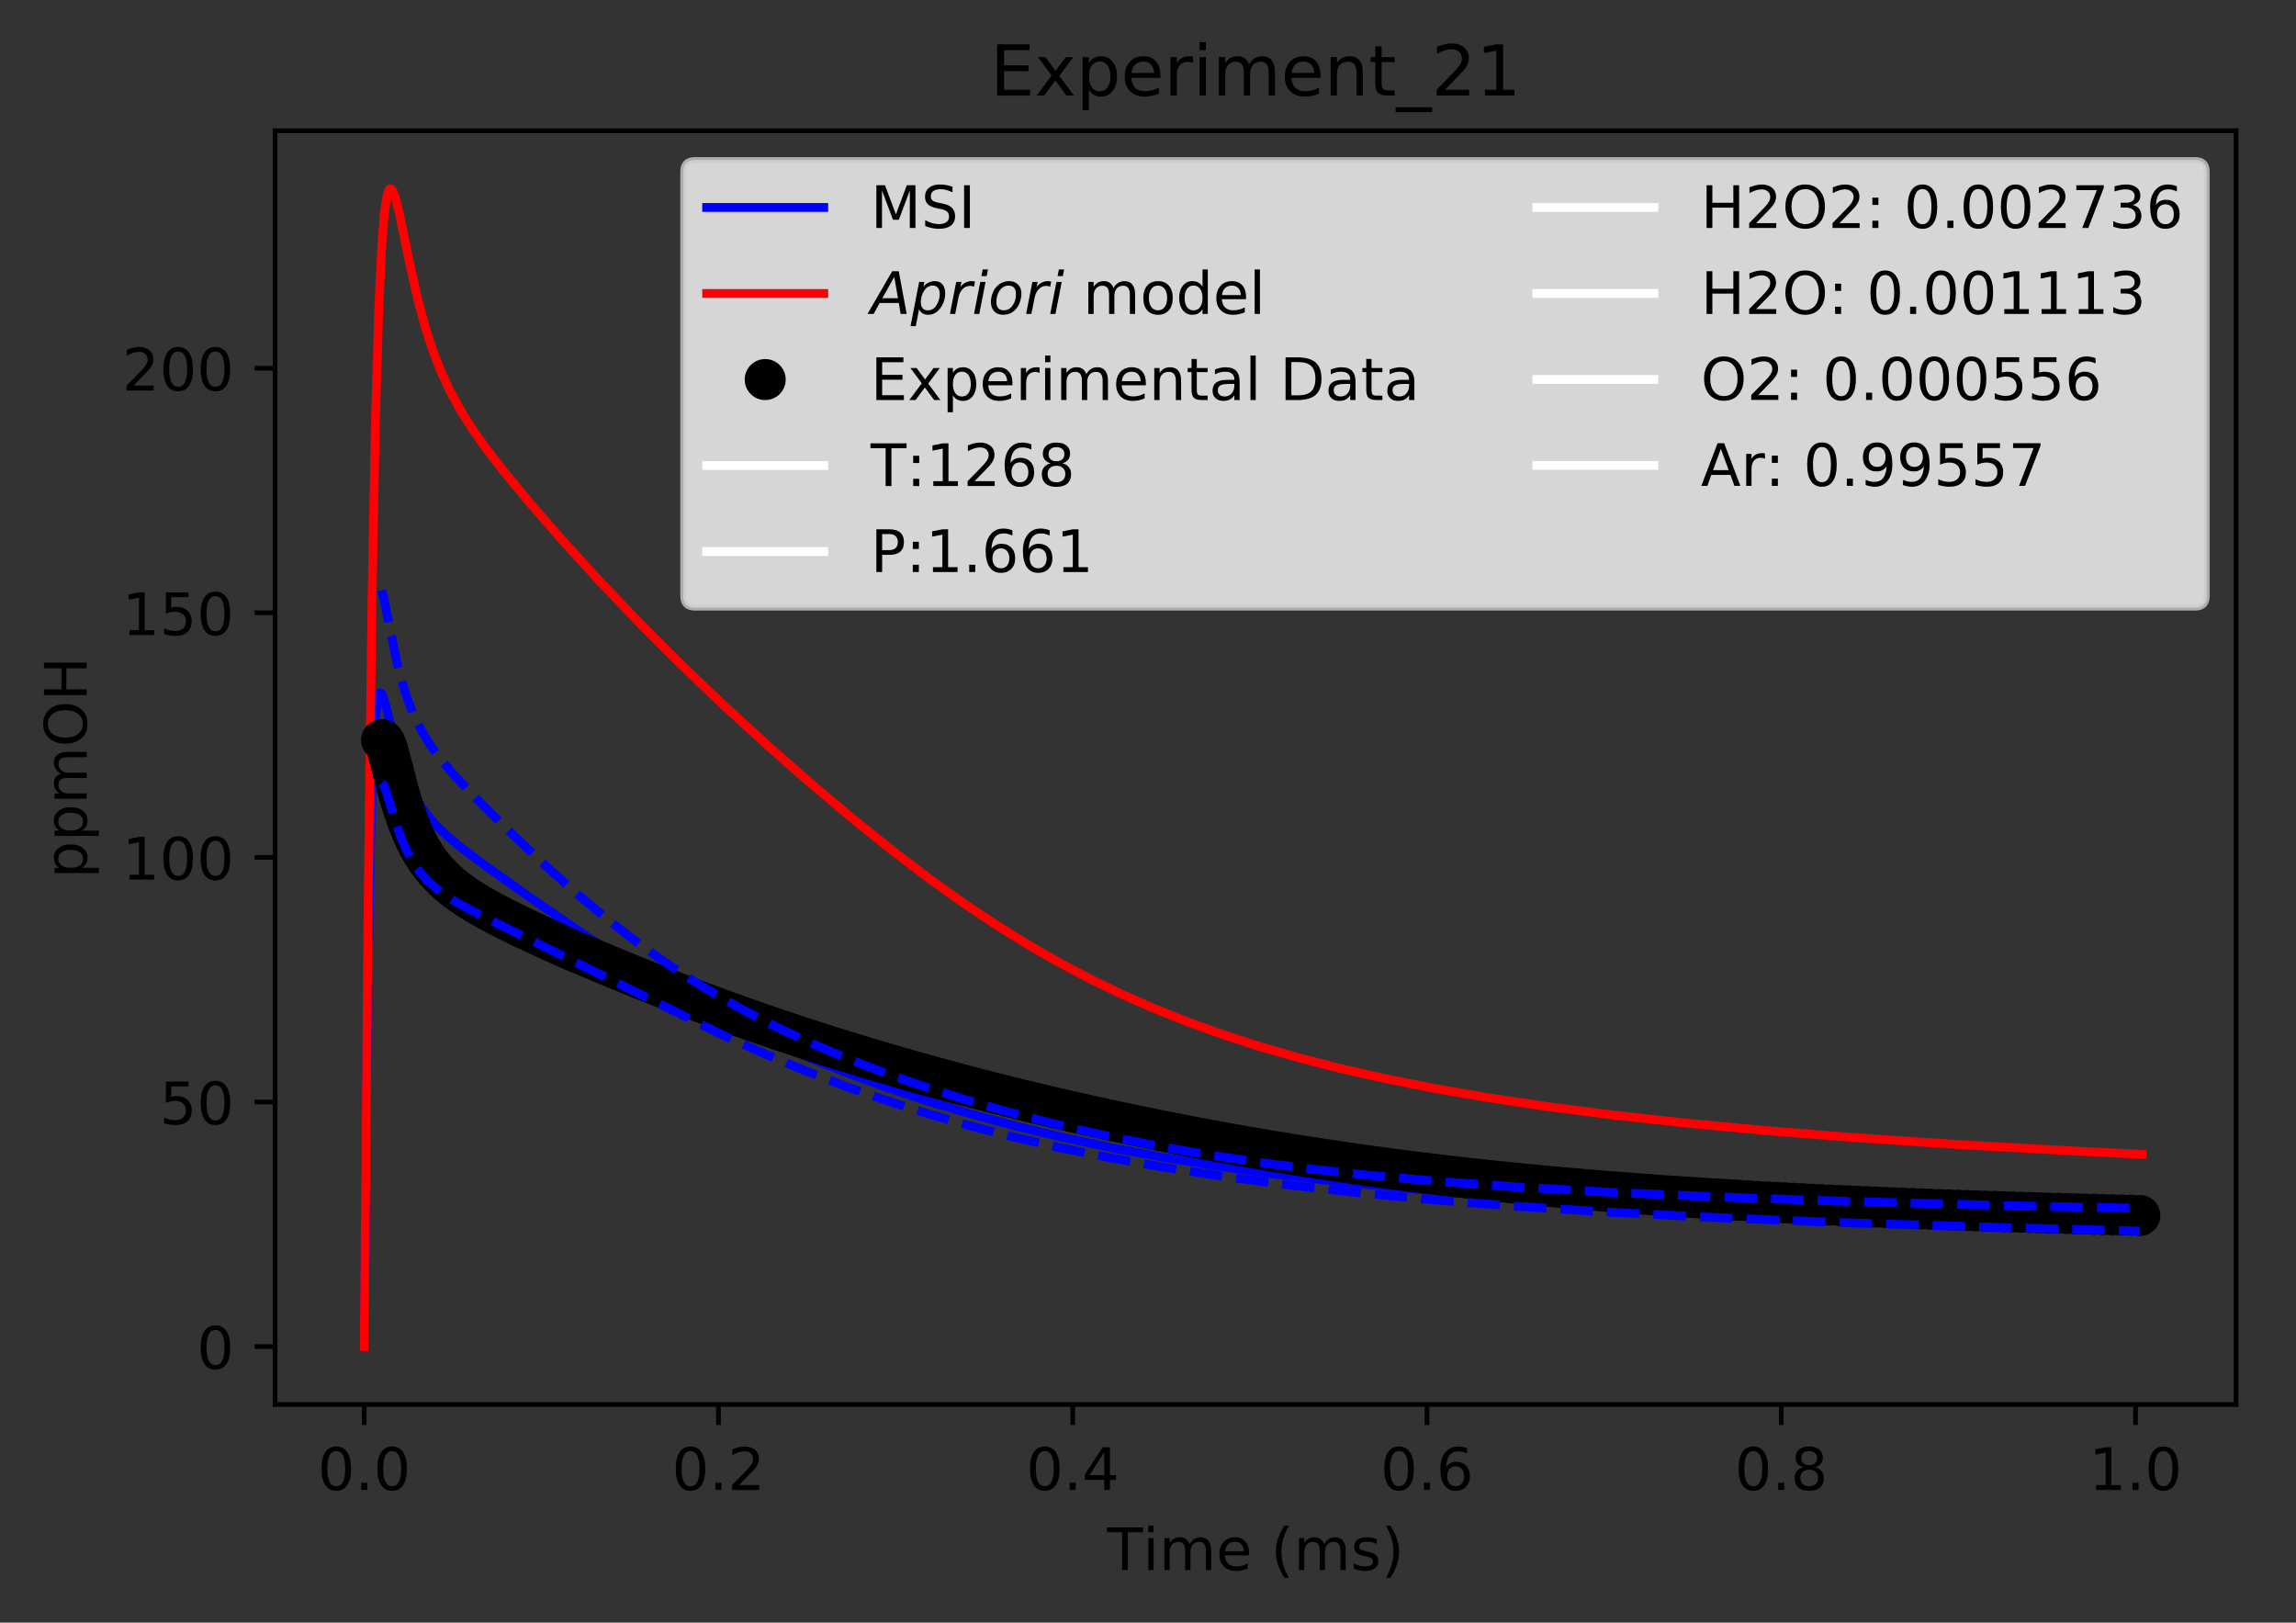 <?xml version="1.0" encoding="utf-8" standalone="no"?>
<!DOCTYPE svg PUBLIC "-//W3C//DTD SVG 1.1//EN"
  "http://www.w3.org/Graphics/SVG/1.1/DTD/svg11.dtd">
<!-- Created with matplotlib (http://matplotlib.org/) -->
<svg height="277pt" version="1.1" viewBox="0 0 392 277" width="392pt" xmlns="http://www.w3.org/2000/svg" xmlns:xlink="http://www.w3.org/1999/xlink">
 <rect x="0" y="0" width="392" height="277" fill="#333333" stroke="none"/>
 <defs>
  <style type="text/css">
*{stroke-linecap:butt;stroke-linejoin:round;}
  </style>
 </defs>
 <g id="figure_1">
  <g id="patch_1">
   <path d="M 0 277.314 
L 392.466 277.314 
L 392.466 0 
L 0 0 
z
" style="fill:none;"/>
  </g>
  <g id="axes_1">
   <g id="patch_2">
    <path d="M 46.966 239.758 
L 381.766 239.758 
L 381.766 22.318 
L 46.966 22.318 
z
" style="fill:none;"/>
   </g>
   <g id="matplotlib.axis_1">
    <g id="xtick_1">
     <g id="line2d_1">
      <defs>
       <path d="M 0 0 
L 0 3.5 
" id="m54a88fd2d2" style="stroke:#000000;stroke-width:0.8;"/>
      </defs>
      <g>
       <use style="stroke:#000000;stroke-width:0.8;" x="62.184" xlink:href="#m54a88fd2d2" y="239.758"/>
      </g>
     </g>
     <g id="text_1">
      <!-- 0.0 -->
      <defs>
       <path d="M 31.781 66.406 
Q 24.172 66.406 20.328 58.906 
Q 16.5 51.422 16.5 36.375 
Q 16.5 21.391 20.328 13.891 
Q 24.172 6.391 31.781 6.391 
Q 39.453 6.391 43.281 13.891 
Q 47.125 21.391 47.125 36.375 
Q 47.125 51.422 43.281 58.906 
Q 39.453 66.406 31.781 66.406 
z
M 31.781 74.219 
Q 44.047 74.219 50.516 64.516 
Q 56.984 54.828 56.984 36.375 
Q 56.984 17.969 50.516 8.266 
Q 44.047 -1.422 31.781 -1.422 
Q 19.531 -1.422 13.062 8.266 
Q 6.594 17.969 6.594 36.375 
Q 6.594 54.828 13.062 64.516 
Q 19.531 74.219 31.781 74.219 
z
" id="DejaVuSans-30"/>
       <path d="M 10.688 12.406 
L 21 12.406 
L 21 0 
L 10.688 0 
z
" id="DejaVuSans-2e"/>
      </defs>
      <g transform="translate(54.232 254.357)scale(0.1 -0.1)">
       <use xlink:href="#DejaVuSans-30"/>
       <use x="63.623" xlink:href="#DejaVuSans-2e"/>
       <use x="95.41" xlink:href="#DejaVuSans-30"/>
      </g>
     </g>
    </g>
    <g id="xtick_2">
     <g id="line2d_2">
      <g>
       <use style="stroke:#000000;stroke-width:0.8;" x="122.667" xlink:href="#m54a88fd2d2" y="239.758"/>
      </g>
     </g>
     <g id="text_2">
      <!-- 0.2 -->
      <defs>
       <path d="M 19.188 8.297 
L 53.609 8.297 
L 53.609 0 
L 7.328 0 
L 7.328 8.297 
Q 12.938 14.109 22.625 23.891 
Q 32.328 33.688 34.812 36.531 
Q 39.547 41.844 41.422 45.531 
Q 43.312 49.219 43.312 52.781 
Q 43.312 58.594 39.234 62.25 
Q 35.156 65.922 28.609 65.922 
Q 23.969 65.922 18.812 64.312 
Q 13.672 62.703 7.812 59.422 
L 7.812 69.391 
Q 13.766 71.781 18.938 73 
Q 24.125 74.219 28.422 74.219 
Q 39.75 74.219 46.484 68.547 
Q 53.219 62.891 53.219 53.422 
Q 53.219 48.922 51.531 44.891 
Q 49.859 40.875 45.406 35.406 
Q 44.188 33.984 37.641 27.219 
Q 31.109 20.453 19.188 8.297 
z
" id="DejaVuSans-32"/>
      </defs>
      <g transform="translate(114.716 254.357)scale(0.1 -0.1)">
       <use xlink:href="#DejaVuSans-30"/>
       <use x="63.623" xlink:href="#DejaVuSans-2e"/>
       <use x="95.41" xlink:href="#DejaVuSans-32"/>
      </g>
     </g>
    </g>
    <g id="xtick_3">
     <g id="line2d_3">
      <g>
       <use style="stroke:#000000;stroke-width:0.8;" x="183.151" xlink:href="#m54a88fd2d2" y="239.758"/>
      </g>
     </g>
     <g id="text_3">
      <!-- 0.4 -->
      <defs>
       <path d="M 37.797 64.312 
L 12.891 25.391 
L 37.797 25.391 
z
M 35.203 72.906 
L 47.609 72.906 
L 47.609 25.391 
L 58.016 25.391 
L 58.016 17.188 
L 47.609 17.188 
L 47.609 0 
L 37.797 0 
L 37.797 17.188 
L 4.891 17.188 
L 4.891 26.703 
z
" id="DejaVuSans-34"/>
      </defs>
      <g transform="translate(175.199 254.357)scale(0.1 -0.1)">
       <use xlink:href="#DejaVuSans-30"/>
       <use x="63.623" xlink:href="#DejaVuSans-2e"/>
       <use x="95.41" xlink:href="#DejaVuSans-34"/>
      </g>
     </g>
    </g>
    <g id="xtick_4">
     <g id="line2d_4">
      <g>
       <use style="stroke:#000000;stroke-width:0.8;" x="243.635" xlink:href="#m54a88fd2d2" y="239.758"/>
      </g>
     </g>
     <g id="text_4">
      <!-- 0.6 -->
      <defs>
       <path d="M 33.016 40.375 
Q 26.375 40.375 22.484 35.828 
Q 18.609 31.297 18.609 23.391 
Q 18.609 15.531 22.484 10.953 
Q 26.375 6.391 33.016 6.391 
Q 39.656 6.391 43.531 10.953 
Q 47.406 15.531 47.406 23.391 
Q 47.406 31.297 43.531 35.828 
Q 39.656 40.375 33.016 40.375 
z
M 52.594 71.297 
L 52.594 62.312 
Q 48.875 64.062 45.094 64.984 
Q 41.312 65.922 37.594 65.922 
Q 27.828 65.922 22.672 59.328 
Q 17.531 52.734 16.797 39.406 
Q 19.672 43.656 24.016 45.922 
Q 28.375 48.188 33.594 48.188 
Q 44.578 48.188 50.953 41.516 
Q 57.328 34.859 57.328 23.391 
Q 57.328 12.156 50.688 5.359 
Q 44.047 -1.422 33.016 -1.422 
Q 20.359 -1.422 13.672 8.266 
Q 6.984 17.969 6.984 36.375 
Q 6.984 53.656 15.188 63.938 
Q 23.391 74.219 37.203 74.219 
Q 40.922 74.219 44.703 73.484 
Q 48.484 72.75 52.594 71.297 
z
" id="DejaVuSans-36"/>
      </defs>
      <g transform="translate(235.683 254.357)scale(0.1 -0.1)">
       <use xlink:href="#DejaVuSans-30"/>
       <use x="63.623" xlink:href="#DejaVuSans-2e"/>
       <use x="95.41" xlink:href="#DejaVuSans-36"/>
      </g>
     </g>
    </g>
    <g id="xtick_5">
     <g id="line2d_5">
      <g>
       <use style="stroke:#000000;stroke-width:0.8;" x="304.118" xlink:href="#m54a88fd2d2" y="239.758"/>
      </g>
     </g>
     <g id="text_5">
      <!-- 0.8 -->
      <defs>
       <path d="M 31.781 34.625 
Q 24.75 34.625 20.719 30.859 
Q 16.703 27.094 16.703 20.516 
Q 16.703 13.922 20.719 10.156 
Q 24.75 6.391 31.781 6.391 
Q 38.812 6.391 42.859 10.172 
Q 46.922 13.969 46.922 20.516 
Q 46.922 27.094 42.891 30.859 
Q 38.875 34.625 31.781 34.625 
z
M 21.922 38.812 
Q 15.578 40.375 12.031 44.719 
Q 8.5 49.078 8.5 55.328 
Q 8.5 64.062 14.719 69.141 
Q 20.953 74.219 31.781 74.219 
Q 42.672 74.219 48.875 69.141 
Q 55.078 64.062 55.078 55.328 
Q 55.078 49.078 51.531 44.719 
Q 48 40.375 41.703 38.812 
Q 48.828 37.156 52.797 32.312 
Q 56.781 27.484 56.781 20.516 
Q 56.781 9.906 50.312 4.234 
Q 43.844 -1.422 31.781 -1.422 
Q 19.734 -1.422 13.25 4.234 
Q 6.781 9.906 6.781 20.516 
Q 6.781 27.484 10.781 32.312 
Q 14.797 37.156 21.922 38.812 
z
M 18.312 54.391 
Q 18.312 48.734 21.844 45.562 
Q 25.391 42.391 31.781 42.391 
Q 38.141 42.391 41.719 45.562 
Q 45.312 48.734 45.312 54.391 
Q 45.312 60.062 41.719 63.234 
Q 38.141 66.406 31.781 66.406 
Q 25.391 66.406 21.844 63.234 
Q 18.312 60.062 18.312 54.391 
z
" id="DejaVuSans-38"/>
      </defs>
      <g transform="translate(296.167 254.357)scale(0.1 -0.1)">
       <use xlink:href="#DejaVuSans-30"/>
       <use x="63.623" xlink:href="#DejaVuSans-2e"/>
       <use x="95.41" xlink:href="#DejaVuSans-38"/>
      </g>
     </g>
    </g>
    <g id="xtick_6">
     <g id="line2d_6">
      <g>
       <use style="stroke:#000000;stroke-width:0.8;" x="364.602" xlink:href="#m54a88fd2d2" y="239.758"/>
      </g>
     </g>
     <g id="text_6">
      <!-- 1.0 -->
      <defs>
       <path d="M 12.406 8.297 
L 28.516 8.297 
L 28.516 63.922 
L 10.984 60.406 
L 10.984 69.391 
L 28.422 72.906 
L 38.281 72.906 
L 38.281 8.297 
L 54.391 8.297 
L 54.391 0 
L 12.406 0 
z
" id="DejaVuSans-31"/>
      </defs>
      <g transform="translate(356.65 254.357)scale(0.1 -0.1)">
       <use xlink:href="#DejaVuSans-31"/>
       <use x="63.623" xlink:href="#DejaVuSans-2e"/>
       <use x="95.41" xlink:href="#DejaVuSans-30"/>
      </g>
     </g>
    </g>
    <g id="text_7">
     <!-- Time (ms) -->
     <defs>
      <path d="M -0.297 72.906 
L 61.375 72.906 
L 61.375 64.594 
L 35.5 64.594 
L 35.5 0 
L 25.594 0 
L 25.594 64.594 
L -0.297 64.594 
z
" id="DejaVuSans-54"/>
      <path d="M 9.422 54.688 
L 18.406 54.688 
L 18.406 0 
L 9.422 0 
z
M 9.422 75.984 
L 18.406 75.984 
L 18.406 64.594 
L 9.422 64.594 
z
" id="DejaVuSans-69"/>
      <path d="M 52 44.188 
Q 55.375 50.25 60.062 53.125 
Q 64.75 56 71.094 56 
Q 79.641 56 84.281 50.016 
Q 88.922 44.047 88.922 33.016 
L 88.922 0 
L 79.891 0 
L 79.891 32.719 
Q 79.891 40.578 77.094 44.375 
Q 74.312 48.188 68.609 48.188 
Q 61.625 48.188 57.562 43.547 
Q 53.516 38.922 53.516 30.906 
L 53.516 0 
L 44.484 0 
L 44.484 32.719 
Q 44.484 40.625 41.703 44.406 
Q 38.922 48.188 33.109 48.188 
Q 26.219 48.188 22.156 43.531 
Q 18.109 38.875 18.109 30.906 
L 18.109 0 
L 9.078 0 
L 9.078 54.688 
L 18.109 54.688 
L 18.109 46.188 
Q 21.188 51.219 25.484 53.609 
Q 29.781 56 35.688 56 
Q 41.656 56 45.828 52.969 
Q 50 49.953 52 44.188 
z
" id="DejaVuSans-6d"/>
      <path d="M 56.203 29.594 
L 56.203 25.203 
L 14.891 25.203 
Q 15.484 15.922 20.484 11.062 
Q 25.484 6.203 34.422 6.203 
Q 39.594 6.203 44.453 7.469 
Q 49.312 8.734 54.109 11.281 
L 54.109 2.781 
Q 49.266 0.734 44.188 -0.344 
Q 39.109 -1.422 33.891 -1.422 
Q 20.797 -1.422 13.156 6.188 
Q 5.516 13.812 5.516 26.812 
Q 5.516 40.234 12.766 48.109 
Q 20.016 56 32.328 56 
Q 43.359 56 49.781 48.891 
Q 56.203 41.797 56.203 29.594 
z
M 47.219 32.234 
Q 47.125 39.594 43.094 43.984 
Q 39.062 48.391 32.422 48.391 
Q 24.906 48.391 20.391 44.141 
Q 15.875 39.891 15.188 32.172 
z
" id="DejaVuSans-65"/>
      <path id="DejaVuSans-20"/>
      <path d="M 31 75.875 
Q 24.469 64.656 21.281 53.656 
Q 18.109 42.672 18.109 31.391 
Q 18.109 20.125 21.312 9.062 
Q 24.516 -2 31 -13.188 
L 23.188 -13.188 
Q 15.875 -1.703 12.234 9.375 
Q 8.594 20.453 8.594 31.391 
Q 8.594 42.281 12.203 53.312 
Q 15.828 64.359 23.188 75.875 
z
" id="DejaVuSans-28"/>
      <path d="M 44.281 53.078 
L 44.281 44.578 
Q 40.484 46.531 36.375 47.5 
Q 32.281 48.484 27.875 48.484 
Q 21.188 48.484 17.844 46.438 
Q 14.5 44.391 14.5 40.281 
Q 14.5 37.156 16.891 35.375 
Q 19.281 33.594 26.516 31.984 
L 29.594 31.297 
Q 39.156 29.25 43.188 25.516 
Q 47.219 21.781 47.219 15.094 
Q 47.219 7.469 41.188 3.016 
Q 35.156 -1.422 24.609 -1.422 
Q 20.219 -1.422 15.453 -0.562 
Q 10.688 0.297 5.422 2 
L 5.422 11.281 
Q 10.406 8.688 15.234 7.391 
Q 20.062 6.109 24.812 6.109 
Q 31.156 6.109 34.562 8.281 
Q 37.984 10.453 37.984 14.406 
Q 37.984 18.062 35.516 20.016 
Q 33.062 21.969 24.703 23.781 
L 21.578 24.516 
Q 13.234 26.266 9.516 29.906 
Q 5.812 33.547 5.812 39.891 
Q 5.812 47.609 11.281 51.797 
Q 16.75 56 26.812 56 
Q 31.781 56 36.172 55.266 
Q 40.578 54.547 44.281 53.078 
z
" id="DejaVuSans-73"/>
      <path d="M 8.016 75.875 
L 15.828 75.875 
Q 23.141 64.359 26.781 53.312 
Q 30.422 42.281 30.422 31.391 
Q 30.422 20.453 26.781 9.375 
Q 23.141 -1.703 15.828 -13.188 
L 8.016 -13.188 
Q 14.5 -2 17.703 9.062 
Q 20.906 20.125 20.906 31.391 
Q 20.906 42.672 17.703 53.656 
Q 14.5 64.656 8.016 75.875 
z
" id="DejaVuSans-29"/>
     </defs>
     <g transform="translate(189.012 268.035)scale(0.1 -0.1)">
      <use xlink:href="#DejaVuSans-54"/>
      <use x="61.037" xlink:href="#DejaVuSans-69"/>
      <use x="88.82" xlink:href="#DejaVuSans-6d"/>
      <use x="186.232" xlink:href="#DejaVuSans-65"/>
      <use x="247.756" xlink:href="#DejaVuSans-20"/>
      <use x="279.543" xlink:href="#DejaVuSans-28"/>
      <use x="318.557" xlink:href="#DejaVuSans-6d"/>
      <use x="415.969" xlink:href="#DejaVuSans-73"/>
      <use x="468.068" xlink:href="#DejaVuSans-29"/>
     </g>
    </g>
   </g>
   <g id="matplotlib.axis_2">
    <g id="ytick_1">
     <g id="line2d_7">
      <defs>
       <path d="M 0 0 
L -3.5 0 
" id="mffbde3dd49" style="stroke:#000000;stroke-width:0.8;"/>
      </defs>
      <g>
       <use style="stroke:#000000;stroke-width:0.8;" x="46.966" xlink:href="#mffbde3dd49" y="229.874"/>
      </g>
     </g>
     <g id="text_8">
      <!-- 0 -->
      <g transform="translate(33.603 233.674)scale(0.1 -0.1)">
       <use xlink:href="#DejaVuSans-30"/>
      </g>
     </g>
    </g>
    <g id="ytick_2">
     <g id="line2d_8">
      <g>
       <use style="stroke:#000000;stroke-width:0.8;" x="46.966" xlink:href="#mffbde3dd49" y="188.121"/>
      </g>
     </g>
     <g id="text_9">
      <!-- 50 -->
      <defs>
       <path d="M 10.797 72.906 
L 49.516 72.906 
L 49.516 64.594 
L 19.828 64.594 
L 19.828 46.734 
Q 21.969 47.469 24.109 47.828 
Q 26.266 48.188 28.422 48.188 
Q 40.625 48.188 47.75 41.5 
Q 54.891 34.812 54.891 23.391 
Q 54.891 11.625 47.562 5.094 
Q 40.234 -1.422 26.906 -1.422 
Q 22.312 -1.422 17.547 -0.641 
Q 12.797 0.141 7.719 1.703 
L 7.719 11.625 
Q 12.109 9.234 16.797 8.062 
Q 21.484 6.891 26.703 6.891 
Q 35.156 6.891 40.078 11.328 
Q 45.016 15.766 45.016 23.391 
Q 45.016 31 40.078 35.438 
Q 35.156 39.891 26.703 39.891 
Q 22.75 39.891 18.812 39.016 
Q 14.891 38.141 10.797 36.281 
z
" id="DejaVuSans-35"/>
      </defs>
      <g transform="translate(27.241 191.92)scale(0.1 -0.1)">
       <use xlink:href="#DejaVuSans-35"/>
       <use x="63.623" xlink:href="#DejaVuSans-30"/>
      </g>
     </g>
    </g>
    <g id="ytick_3">
     <g id="line2d_9">
      <g>
       <use style="stroke:#000000;stroke-width:0.8;" x="46.966" xlink:href="#mffbde3dd49" y="146.367"/>
      </g>
     </g>
     <g id="text_10">
      <!-- 100 -->
      <g transform="translate(20.878 150.166)scale(0.1 -0.1)">
       <use xlink:href="#DejaVuSans-31"/>
       <use x="63.623" xlink:href="#DejaVuSans-30"/>
       <use x="127.246" xlink:href="#DejaVuSans-30"/>
      </g>
     </g>
    </g>
    <g id="ytick_4">
     <g id="line2d_10">
      <g>
       <use style="stroke:#000000;stroke-width:0.8;" x="46.966" xlink:href="#mffbde3dd49" y="104.614"/>
      </g>
     </g>
     <g id="text_11">
      <!-- 150 -->
      <g transform="translate(20.878 108.413)scale(0.1 -0.1)">
       <use xlink:href="#DejaVuSans-31"/>
       <use x="63.623" xlink:href="#DejaVuSans-35"/>
       <use x="127.246" xlink:href="#DejaVuSans-30"/>
      </g>
     </g>
    </g>
    <g id="ytick_5">
     <g id="line2d_11">
      <g>
       <use style="stroke:#000000;stroke-width:0.8;" x="46.966" xlink:href="#mffbde3dd49" y="62.86"/>
      </g>
     </g>
     <g id="text_12">
      <!-- 200 -->
      <g transform="translate(20.878 66.659)scale(0.1 -0.1)">
       <use xlink:href="#DejaVuSans-32"/>
       <use x="63.623" xlink:href="#DejaVuSans-30"/>
       <use x="127.246" xlink:href="#DejaVuSans-30"/>
      </g>
     </g>
    </g>
    <g id="text_13">
     <!-- ppmOH -->
     <defs>
      <path d="M 18.109 8.203 
L 18.109 -20.797 
L 9.078 -20.797 
L 9.078 54.688 
L 18.109 54.688 
L 18.109 46.391 
Q 20.953 51.266 25.266 53.625 
Q 29.594 56 35.594 56 
Q 45.562 56 51.781 48.094 
Q 58.016 40.188 58.016 27.297 
Q 58.016 14.406 51.781 6.484 
Q 45.562 -1.422 35.594 -1.422 
Q 29.594 -1.422 25.266 0.953 
Q 20.953 3.328 18.109 8.203 
z
M 48.688 27.297 
Q 48.688 37.203 44.609 42.844 
Q 40.531 48.484 33.406 48.484 
Q 26.266 48.484 22.188 42.844 
Q 18.109 37.203 18.109 27.297 
Q 18.109 17.391 22.188 11.75 
Q 26.266 6.109 33.406 6.109 
Q 40.531 6.109 44.609 11.75 
Q 48.688 17.391 48.688 27.297 
z
" id="DejaVuSans-70"/>
      <path d="M 39.406 66.219 
Q 28.656 66.219 22.328 58.203 
Q 16.016 50.203 16.016 36.375 
Q 16.016 22.609 22.328 14.594 
Q 28.656 6.594 39.406 6.594 
Q 50.141 6.594 56.422 14.594 
Q 62.703 22.609 62.703 36.375 
Q 62.703 50.203 56.422 58.203 
Q 50.141 66.219 39.406 66.219 
z
M 39.406 74.219 
Q 54.734 74.219 63.906 63.938 
Q 73.094 53.656 73.094 36.375 
Q 73.094 19.141 63.906 8.859 
Q 54.734 -1.422 39.406 -1.422 
Q 24.031 -1.422 14.812 8.828 
Q 5.609 19.094 5.609 36.375 
Q 5.609 53.656 14.812 63.938 
Q 24.031 74.219 39.406 74.219 
z
" id="DejaVuSans-4f"/>
      <path d="M 9.812 72.906 
L 19.672 72.906 
L 19.672 43.016 
L 55.516 43.016 
L 55.516 72.906 
L 65.375 72.906 
L 65.375 0 
L 55.516 0 
L 55.516 34.719 
L 19.672 34.719 
L 19.672 0 
L 9.812 0 
z
" id="DejaVuSans-48"/>
     </defs>
     <g transform="translate(14.798 149.953)rotate(-90)scale(0.1 -0.1)">
      <use xlink:href="#DejaVuSans-70"/>
      <use x="63.477" xlink:href="#DejaVuSans-70"/>
      <use x="126.953" xlink:href="#DejaVuSans-6d"/>
      <use x="224.365" xlink:href="#DejaVuSans-4f"/>
      <use x="303.076" xlink:href="#DejaVuSans-48"/>
     </g>
    </g>
   </g>
   <g id="line2d_12">
    <path clip-path="url(#pbc2c160cec)" d="M 62.184 229.874 
L 62.678 177.299 
L 63.165 146.891 
L 63.595 131.584 
L 64.03 123.223 
L 64.42 119.62 
L 64.725 118.481 
L 64.921 118.279 
L 65.117 118.383 
L 65.379 118.87 
L 65.837 120.322 
L 67.212 125.909 
L 68.358 129.975 
L 69.438 132.984 
L 70.519 135.345 
L 71.653 137.322 
L 72.988 139.194 
L 74.477 140.905 
L 76.278 142.648 
L 78.755 144.722 
L 82.39 147.46 
L 90.415 153.154 
L 100.219 159.875 
L 107.264 164.441 
L 113.434 168.185 
L 119.667 171.701 
L 125.899 174.945 
L 132.131 177.924 
L 138.364 180.655 
L 144.596 183.156 
L 151.607 185.719 
L 158.619 188.038 
L 165.63 190.138 
L 173.421 192.236 
L 181.211 194.11 
L 189.78 195.934 
L 198.35 197.535 
L 207.698 199.053 
L 217.826 200.462 
L 228.751 201.746 
L 240.466 202.896 
L 253.353 203.939 
L 268.583 204.938 
L 285.574 205.826 
L 306.668 206.69 
L 332.177 207.495 
L 363.904 208.26 
L 366.547 208.315 
L 366.547 208.315 
" style="fill:none;stroke:#0000ff;stroke-linecap:square;stroke-width:1.5;"/>
   </g>
   <g id="line2d_13">
    <path clip-path="url(#pbc2c160cec)" d="M 62.184 229.874 
L 62.847 154.307 
L 63.515 102.145 
L 64.108 71.373 
L 64.685 52.134 
L 65.188 41.788 
L 65.635 36.293 
L 66.059 33.458 
L 66.397 32.425 
L 66.651 32.202 
L 66.821 32.265 
L 67.075 32.621 
L 67.498 33.751 
L 68.176 36.444 
L 69.788 44.238 
L 71.322 51.09 
L 72.601 55.849 
L 73.88 59.809 
L 75.29 63.442 
L 76.83 66.76 
L 78.562 69.935 
L 80.638 73.233 
L 82.891 76.429 
L 85.966 80.419 
L 90.406 85.79 
L 96.266 92.509 
L 102.579 99.43 
L 109.427 106.6 
L 115.878 113.053 
L 122.757 119.645 
L 130.399 126.667 
L 138.042 133.403 
L 145.685 139.848 
L 152.563 145.367 
L 158.677 150.01 
L 164.791 154.372 
L 170.141 157.938 
L 175.491 161.258 
L 180.841 164.328 
L 186.191 167.152 
L 191.541 169.739 
L 196.891 172.1 
L 203.005 174.542 
L 209.119 176.735 
L 215.233 178.703 
L 222.112 180.679 
L 228.642 182.351 
L 236.713 184.179 
L 244.785 185.781 
L 254.01 187.38 
L 264.388 188.935 
L 275.352 190.347 
L 287.472 191.686 
L 301.323 192.989 
L 316.057 194.165 
L 334.359 195.392 
L 355.275 196.555 
L 365.733 197.062 
L 365.733 197.062 
" style="fill:none;stroke:#ff0000;stroke-linecap:square;stroke-width:1.5;"/>
   </g>
   <g id="line2d_14">
    <defs>
     <path d="M 0 3 
C 0.796 3 1.559 2.684 2.121 2.121 
C 2.684 1.559 3 0.796 3 0 
C 3 -0.796 2.684 -1.559 2.121 -2.121 
C 1.559 -2.684 0.796 -3 0 -3 
C -0.796 -3 -1.559 -2.684 -2.121 -2.121 
C -2.684 -1.559 -3 -0.796 -3 0 
C -3 0.796 -2.684 1.559 -2.121 2.121 
C -1.559 2.684 -0.796 3 0 3 
z
" id="m786cd0b900" style="stroke:#000000;"/>
    </defs>
    <g clip-path="url(#pbc2c160cec)">
     <use style="stroke:#000000;" x="65.157" xlink:href="#m786cd0b900" y="126.351"/>
     <use style="stroke:#000000;" x="65.208" xlink:href="#m786cd0b900" y="126.326"/>
     <use style="stroke:#000000;" x="65.268" xlink:href="#m786cd0b900" y="126.324"/>
     <use style="stroke:#000000;" x="65.329" xlink:href="#m786cd0b900" y="126.343"/>
     <use style="stroke:#000000;" x="65.389" xlink:href="#m786cd0b900" y="126.381"/>
     <use style="stroke:#000000;" x="65.45" xlink:href="#m786cd0b900" y="126.437"/>
     <use style="stroke:#000000;" x="65.51" xlink:href="#m786cd0b900" y="126.51"/>
     <use style="stroke:#000000;" x="65.571" xlink:href="#m786cd0b900" y="126.599"/>
     <use style="stroke:#000000;" x="65.631" xlink:href="#m786cd0b900" y="126.701"/>
     <use style="stroke:#000000;" x="65.692" xlink:href="#m786cd0b900" y="126.817"/>
     <use style="stroke:#000000;" x="65.752" xlink:href="#m786cd0b900" y="126.947"/>
     <use style="stroke:#000000;" x="65.813" xlink:href="#m786cd0b900" y="127.086"/>
     <use style="stroke:#000000;" x="65.873" xlink:href="#m786cd0b900" y="127.237"/>
     <use style="stroke:#000000;" x="65.934" xlink:href="#m786cd0b900" y="127.397"/>
     <use style="stroke:#000000;" x="65.994" xlink:href="#m786cd0b900" y="127.566"/>
     <use style="stroke:#000000;" x="66.055" xlink:href="#m786cd0b900" y="127.742"/>
     <use style="stroke:#000000;" x="66.115" xlink:href="#m786cd0b900" y="127.925"/>
     <use style="stroke:#000000;" x="66.176" xlink:href="#m786cd0b900" y="128.116"/>
     <use style="stroke:#000000;" x="66.236" xlink:href="#m786cd0b900" y="128.312"/>
     <use style="stroke:#000000;" x="66.266" xlink:href="#m786cd0b900" y="128.514"/>
     <use style="stroke:#000000;" x="66.327" xlink:href="#m786cd0b900" y="128.72"/>
     <use style="stroke:#000000;" x="66.387" xlink:href="#m786cd0b900" y="128.931"/>
     <use style="stroke:#000000;" x="66.448" xlink:href="#m786cd0b900" y="129.145"/>
     <use style="stroke:#000000;" x="66.508" xlink:href="#m786cd0b900" y="129.363"/>
     <use style="stroke:#000000;" x="66.569" xlink:href="#m786cd0b900" y="129.583"/>
     <use style="stroke:#000000;" x="66.629" xlink:href="#m786cd0b900" y="129.806"/>
     <use style="stroke:#000000;" x="66.69" xlink:href="#m786cd0b900" y="130.031"/>
     <use style="stroke:#000000;" x="66.75" xlink:href="#m786cd0b900" y="130.258"/>
     <use style="stroke:#000000;" x="66.811" xlink:href="#m786cd0b900" y="130.486"/>
     <use style="stroke:#000000;" x="66.871" xlink:href="#m786cd0b900" y="130.715"/>
     <use style="stroke:#000000;" x="66.932" xlink:href="#m786cd0b900" y="130.946"/>
     <use style="stroke:#000000;" x="66.992" xlink:href="#m786cd0b900" y="131.176"/>
     <use style="stroke:#000000;" x="67.053" xlink:href="#m786cd0b900" y="131.407"/>
     <use style="stroke:#000000;" x="67.113" xlink:href="#m786cd0b900" y="131.638"/>
     <use style="stroke:#000000;" x="67.174" xlink:href="#m786cd0b900" y="131.869"/>
     <use style="stroke:#000000;" x="67.234" xlink:href="#m786cd0b900" y="132.1"/>
     <use style="stroke:#000000;" x="67.295" xlink:href="#m786cd0b900" y="132.33"/>
     <use style="stroke:#000000;" x="67.355" xlink:href="#m786cd0b900" y="132.56"/>
     <use style="stroke:#000000;" x="67.416" xlink:href="#m786cd0b900" y="132.789"/>
     <use style="stroke:#000000;" x="67.476" xlink:href="#m786cd0b900" y="133.017"/>
     <use style="stroke:#000000;" x="67.537" xlink:href="#m786cd0b900" y="133.244"/>
     <use style="stroke:#000000;" x="67.597" xlink:href="#m786cd0b900" y="133.47"/>
     <use style="stroke:#000000;" x="67.658" xlink:href="#m786cd0b900" y="133.695"/>
     <use style="stroke:#000000;" x="67.688" xlink:href="#m786cd0b900" y="133.918"/>
     <use style="stroke:#000000;" x="67.748" xlink:href="#m786cd0b900" y="134.139"/>
     <use style="stroke:#000000;" x="67.839" xlink:href="#m786cd0b900" y="134.471"/>
     <use style="stroke:#000000;" x="67.93" xlink:href="#m786cd0b900" y="134.798"/>
     <use style="stroke:#000000;" x="68.02" xlink:href="#m786cd0b900" y="135.121"/>
     <use style="stroke:#000000;" x="68.111" xlink:href="#m786cd0b900" y="135.44"/>
     <use style="stroke:#000000;" x="68.202" xlink:href="#m786cd0b900" y="135.755"/>
     <use style="stroke:#000000;" x="68.293" xlink:href="#m786cd0b900" y="136.066"/>
     <use style="stroke:#000000;" x="68.383" xlink:href="#m786cd0b900" y="136.372"/>
     <use style="stroke:#000000;" x="68.474" xlink:href="#m786cd0b900" y="136.674"/>
     <use style="stroke:#000000;" x="68.565" xlink:href="#m786cd0b900" y="136.972"/>
     <use style="stroke:#000000;" x="68.656" xlink:href="#m786cd0b900" y="137.264"/>
     <use style="stroke:#000000;" x="68.746" xlink:href="#m786cd0b900" y="137.552"/>
     <use style="stroke:#000000;" x="68.837" xlink:href="#m786cd0b900" y="137.835"/>
     <use style="stroke:#000000;" x="68.928" xlink:href="#m786cd0b900" y="138.114"/>
     <use style="stroke:#000000;" x="69.018" xlink:href="#m786cd0b900" y="138.388"/>
     <use style="stroke:#000000;" x="69.109" xlink:href="#m786cd0b900" y="138.658"/>
     <use style="stroke:#000000;" x="69.2" xlink:href="#m786cd0b900" y="138.923"/>
     <use style="stroke:#000000;" x="69.291" xlink:href="#m786cd0b900" y="139.183"/>
     <use style="stroke:#000000;" x="69.381" xlink:href="#m786cd0b900" y="139.439"/>
     <use style="stroke:#000000;" x="69.442" xlink:href="#m786cd0b900" y="139.691"/>
     <use style="stroke:#000000;" x="69.533" xlink:href="#m786cd0b900" y="139.938"/>
     <use style="stroke:#000000;" x="69.623" xlink:href="#m786cd0b900" y="140.181"/>
     <use style="stroke:#000000;" x="69.714" xlink:href="#m786cd0b900" y="140.419"/>
     <use style="stroke:#000000;" x="69.805" xlink:href="#m786cd0b900" y="140.654"/>
     <use style="stroke:#000000;" x="69.956" xlink:href="#m786cd0b900" y="140.999"/>
     <use style="stroke:#000000;" x="70.077" xlink:href="#m786cd0b900" y="141.334"/>
     <use style="stroke:#000000;" x="70.228" xlink:href="#m786cd0b900" y="141.661"/>
     <use style="stroke:#000000;" x="70.349" xlink:href="#m786cd0b900" y="141.979"/>
     <use style="stroke:#000000;" x="70.47" xlink:href="#m786cd0b900" y="142.289"/>
     <use style="stroke:#000000;" x="70.621" xlink:href="#m786cd0b900" y="142.59"/>
     <use style="stroke:#000000;" x="70.742" xlink:href="#m786cd0b900" y="142.883"/>
     <use style="stroke:#000000;" x="70.893" xlink:href="#m786cd0b900" y="143.17"/>
     <use style="stroke:#000000;" x="71.014" xlink:href="#m786cd0b900" y="143.448"/>
     <use style="stroke:#000000;" x="71.166" xlink:href="#m786cd0b900" y="143.719"/>
     <use style="stroke:#000000;" x="71.287" xlink:href="#m786cd0b900" y="143.984"/>
     <use style="stroke:#000000;" x="71.408" xlink:href="#m786cd0b900" y="144.242"/>
     <use style="stroke:#000000;" x="71.559" xlink:href="#m786cd0b900" y="144.493"/>
     <use style="stroke:#000000;" x="71.68" xlink:href="#m786cd0b900" y="144.738"/>
     <use style="stroke:#000000;" x="71.831" xlink:href="#m786cd0b900" y="144.977"/>
     <use style="stroke:#000000;" x="71.952" xlink:href="#m786cd0b900" y="145.21"/>
     <use style="stroke:#000000;" x="72.103" xlink:href="#m786cd0b900" y="145.437"/>
     <use style="stroke:#000000;" x="72.224" xlink:href="#m786cd0b900" y="145.659"/>
     <use style="stroke:#000000;" x="72.375" xlink:href="#m786cd0b900" y="145.876"/>
     <use style="stroke:#000000;" x="72.496" xlink:href="#m786cd0b900" y="146.087"/>
     <use style="stroke:#000000;" x="72.617" xlink:href="#m786cd0b900" y="146.294"/>
     <use style="stroke:#000000;" x="72.768" xlink:href="#m786cd0b900" y="146.496"/>
     <use style="stroke:#000000;" x="72.889" xlink:href="#m786cd0b900" y="146.693"/>
     <use style="stroke:#000000;" x="73.041" xlink:href="#m786cd0b900" y="146.886"/>
     <use style="stroke:#000000;" x="73.162" xlink:href="#m786cd0b900" y="147.074"/>
     <use style="stroke:#000000;" x="73.313" xlink:href="#m786cd0b900" y="147.259"/>
     <use style="stroke:#000000;" x="73.434" xlink:href="#m786cd0b900" y="147.439"/>
     <use style="stroke:#000000;" x="73.555" xlink:href="#m786cd0b900" y="147.616"/>
     <use style="stroke:#000000;" x="73.706" xlink:href="#m786cd0b900" y="147.789"/>
     <use style="stroke:#000000;" x="73.827" xlink:href="#m786cd0b900" y="147.958"/>
     <use style="stroke:#000000;" x="73.978" xlink:href="#m786cd0b900" y="148.124"/>
     <use style="stroke:#000000;" x="74.099" xlink:href="#m786cd0b900" y="148.286"/>
     <use style="stroke:#000000;" x="74.25" xlink:href="#m786cd0b900" y="148.446"/>
     <use style="stroke:#000000;" x="74.371" xlink:href="#m786cd0b900" y="148.602"/>
     <use style="stroke:#000000;" x="74.492" xlink:href="#m786cd0b900" y="148.755"/>
     <use style="stroke:#000000;" x="74.643" xlink:href="#m786cd0b900" y="148.905"/>
     <use style="stroke:#000000;" x="74.764" xlink:href="#m786cd0b900" y="149.053"/>
     <use style="stroke:#000000;" x="74.916" xlink:href="#m786cd0b900" y="149.198"/>
     <use style="stroke:#000000;" x="75.037" xlink:href="#m786cd0b900" y="149.34"/>
     <use style="stroke:#000000;" x="75.188" xlink:href="#m786cd0b900" y="149.479"/>
     <use style="stroke:#000000;" x="75.309" xlink:href="#m786cd0b900" y="149.616"/>
     <use style="stroke:#000000;" x="75.46" xlink:href="#m786cd0b900" y="149.751"/>
     <use style="stroke:#000000;" x="75.581" xlink:href="#m786cd0b900" y="149.884"/>
     <use style="stroke:#000000;" x="75.702" xlink:href="#m786cd0b900" y="150.014"/>
     <use style="stroke:#000000;" x="75.914" xlink:href="#m786cd0b900" y="150.206"/>
     <use style="stroke:#000000;" x="76.125" xlink:href="#m786cd0b900" y="150.393"/>
     <use style="stroke:#000000;" x="76.307" xlink:href="#m786cd0b900" y="150.576"/>
     <use style="stroke:#000000;" x="76.518" xlink:href="#m786cd0b900" y="150.754"/>
     <use style="stroke:#000000;" x="76.73" xlink:href="#m786cd0b900" y="150.929"/>
     <use style="stroke:#000000;" x="76.912" xlink:href="#m786cd0b900" y="151.1"/>
     <use style="stroke:#000000;" x="77.123" xlink:href="#m786cd0b900" y="151.268"/>
     <use style="stroke:#000000;" x="77.335" xlink:href="#m786cd0b900" y="151.432"/>
     <use style="stroke:#000000;" x="77.516" xlink:href="#m786cd0b900" y="151.593"/>
     <use style="stroke:#000000;" x="77.728" xlink:href="#m786cd0b900" y="151.751"/>
     <use style="stroke:#000000;" x="77.94" xlink:href="#m786cd0b900" y="151.906"/>
     <use style="stroke:#000000;" x="78.121" xlink:href="#m786cd0b900" y="152.058"/>
     <use style="stroke:#000000;" x="78.333" xlink:href="#m786cd0b900" y="152.208"/>
     <use style="stroke:#000000;" x="78.545" xlink:href="#m786cd0b900" y="152.355"/>
     <use style="stroke:#000000;" x="78.726" xlink:href="#m786cd0b900" y="152.499"/>
     <use style="stroke:#000000;" x="78.938" xlink:href="#m786cd0b900" y="152.642"/>
     <use style="stroke:#000000;" x="79.149" xlink:href="#m786cd0b900" y="152.782"/>
     <use style="stroke:#000000;" x="79.331" xlink:href="#m786cd0b900" y="152.92"/>
     <use style="stroke:#000000;" x="79.543" xlink:href="#m786cd0b900" y="153.056"/>
     <use style="stroke:#000000;" x="79.754" xlink:href="#m786cd0b900" y="153.19"/>
     <use style="stroke:#000000;" x="79.936" xlink:href="#m786cd0b900" y="153.323"/>
     <use style="stroke:#000000;" x="80.147" xlink:href="#m786cd0b900" y="153.454"/>
     <use style="stroke:#000000;" x="80.45" xlink:href="#m786cd0b900" y="153.648"/>
     <use style="stroke:#000000;" x="80.752" xlink:href="#m786cd0b900" y="153.839"/>
     <use style="stroke:#000000;" x="81.055" xlink:href="#m786cd0b900" y="154.027"/>
     <use style="stroke:#000000;" x="81.357" xlink:href="#m786cd0b900" y="154.212"/>
     <use style="stroke:#000000;" x="81.66" xlink:href="#m786cd0b900" y="154.393"/>
     <use style="stroke:#000000;" x="81.962" xlink:href="#m786cd0b900" y="154.572"/>
     <use style="stroke:#000000;" x="82.264" xlink:href="#m786cd0b900" y="154.749"/>
     <use style="stroke:#000000;" x="82.597" xlink:href="#m786cd0b900" y="154.923"/>
     <use style="stroke:#000000;" x="82.899" xlink:href="#m786cd0b900" y="155.095"/>
     <use style="stroke:#000000;" x="83.202" xlink:href="#m786cd0b900" y="155.265"/>
     <use style="stroke:#000000;" x="83.504" xlink:href="#m786cd0b900" y="155.433"/>
     <use style="stroke:#000000;" x="83.807" xlink:href="#m786cd0b900" y="155.599"/>
     <use style="stroke:#000000;" x="84.109" xlink:href="#m786cd0b900" y="155.764"/>
     <use style="stroke:#000000;" x="84.412" xlink:href="#m786cd0b900" y="155.927"/>
     <use style="stroke:#000000;" x="84.714" xlink:href="#m786cd0b900" y="156.088"/>
     <use style="stroke:#000000;" x="85.016" xlink:href="#m786cd0b900" y="156.248"/>
     <use style="stroke:#000000;" x="85.319" xlink:href="#m786cd0b900" y="156.406"/>
     <use style="stroke:#000000;" x="85.621" xlink:href="#m786cd0b900" y="156.563"/>
     <use style="stroke:#000000;" x="85.924" xlink:href="#m786cd0b900" y="156.719"/>
     <use style="stroke:#000000;" x="86.226" xlink:href="#m786cd0b900" y="156.874"/>
     <use style="stroke:#000000;" x="86.528" xlink:href="#m786cd0b900" y="157.027"/>
     <use style="stroke:#000000;" x="86.861" xlink:href="#m786cd0b900" y="157.18"/>
     <use style="stroke:#000000;" x="87.164" xlink:href="#m786cd0b900" y="157.331"/>
     <use style="stroke:#000000;" x="87.466" xlink:href="#m786cd0b900" y="157.482"/>
     <use style="stroke:#000000;" x="87.768" xlink:href="#m786cd0b900" y="157.632"/>
     <use style="stroke:#000000;" x="88.071" xlink:href="#m786cd0b900" y="157.781"/>
     <use style="stroke:#000000;" x="88.373" xlink:href="#m786cd0b900" y="157.929"/>
     <use style="stroke:#000000;" x="88.676" xlink:href="#m786cd0b900" y="158.076"/>
     <use style="stroke:#000000;" x="88.978" xlink:href="#m786cd0b900" y="158.222"/>
     <use style="stroke:#000000;" x="89.28" xlink:href="#m786cd0b900" y="158.368"/>
     <use style="stroke:#000000;" x="89.583" xlink:href="#m786cd0b900" y="158.513"/>
     <use style="stroke:#000000;" x="89.885" xlink:href="#m786cd0b900" y="158.658"/>
     <use style="stroke:#000000;" x="90.339" xlink:href="#m786cd0b900" y="158.874"/>
     <use style="stroke:#000000;" x="90.823" xlink:href="#m786cd0b900" y="159.088"/>
     <use style="stroke:#000000;" x="91.276" xlink:href="#m786cd0b900" y="159.301"/>
     <use style="stroke:#000000;" x="91.73" xlink:href="#m786cd0b900" y="159.514"/>
     <use style="stroke:#000000;" x="92.184" xlink:href="#m786cd0b900" y="159.725"/>
     <use style="stroke:#000000;" x="92.728" xlink:href="#m786cd0b900" y="159.934"/>
     <use style="stroke:#000000;" x="93.03" xlink:href="#m786cd0b900" y="160.143"/>
     <use style="stroke:#000000;" x="93.635" xlink:href="#m786cd0b900" y="160.351"/>
     <use style="stroke:#000000;" x="93.938" xlink:href="#m786cd0b900" y="160.558"/>
     <use style="stroke:#000000;" x="94.543" xlink:href="#m786cd0b900" y="160.764"/>
     <use style="stroke:#000000;" x="94.845" xlink:href="#m786cd0b900" y="160.969"/>
     <use style="stroke:#000000;" x="95.45" xlink:href="#m786cd0b900" y="161.173"/>
     <use style="stroke:#000000;" x="95.752" xlink:href="#m786cd0b900" y="161.376"/>
     <use style="stroke:#000000;" x="96.357" xlink:href="#m786cd0b900" y="161.579"/>
     <use style="stroke:#000000;" x="96.659" xlink:href="#m786cd0b900" y="161.78"/>
     <use style="stroke:#000000;" x="97.264" xlink:href="#m786cd0b900" y="161.981"/>
     <use style="stroke:#000000;" x="97.567" xlink:href="#m786cd0b900" y="162.182"/>
     <use style="stroke:#000000;" x="98.172" xlink:href="#m786cd0b900" y="162.381"/>
     <use style="stroke:#000000;" x="98.474" xlink:href="#m786cd0b900" y="162.58"/>
     <use style="stroke:#000000;" x="99.049" xlink:href="#m786cd0b900" y="162.778"/>
     <use style="stroke:#000000;" x="99.506" xlink:href="#m786cd0b900" y="162.975"/>
     <use style="stroke:#000000;" x="99.964" xlink:href="#m786cd0b900" y="163.172"/>
     <use style="stroke:#000000;" x="100.422" xlink:href="#m786cd0b900" y="163.368"/>
     <use style="stroke:#000000;" x="101.111" xlink:href="#m786cd0b900" y="163.662"/>
     <use style="stroke:#000000;" x="101.8" xlink:href="#m786cd0b900" y="163.954"/>
     <use style="stroke:#000000;" x="102.489" xlink:href="#m786cd0b900" y="164.245"/>
     <use style="stroke:#000000;" x="103.178" xlink:href="#m786cd0b900" y="164.535"/>
     <use style="stroke:#000000;" x="103.867" xlink:href="#m786cd0b900" y="164.823"/>
     <use style="stroke:#000000;" x="104.556" xlink:href="#m786cd0b900" y="165.11"/>
     <use style="stroke:#000000;" x="105.245" xlink:href="#m786cd0b900" y="165.395"/>
     <use style="stroke:#000000;" x="105.934" xlink:href="#m786cd0b900" y="165.679"/>
     <use style="stroke:#000000;" x="106.623" xlink:href="#m786cd0b900" y="165.962"/>
     <use style="stroke:#000000;" x="107.312" xlink:href="#m786cd0b900" y="166.243"/>
     <use style="stroke:#000000;" x="108.001" xlink:href="#m786cd0b900" y="166.523"/>
     <use style="stroke:#000000;" x="108.69" xlink:href="#m786cd0b900" y="166.802"/>
     <use style="stroke:#000000;" x="109.379" xlink:href="#m786cd0b900" y="167.079"/>
     <use style="stroke:#000000;" x="110.068" xlink:href="#m786cd0b900" y="167.355"/>
     <use style="stroke:#000000;" x="110.757" xlink:href="#m786cd0b900" y="167.63"/>
     <use style="stroke:#000000;" x="111.446" xlink:href="#m786cd0b900" y="167.904"/>
     <use style="stroke:#000000;" x="112.135" xlink:href="#m786cd0b900" y="168.176"/>
     <use style="stroke:#000000;" x="112.824" xlink:href="#m786cd0b900" y="168.447"/>
     <use style="stroke:#000000;" x="113.513" xlink:href="#m786cd0b900" y="168.716"/>
     <use style="stroke:#000000;" x="114.202" xlink:href="#m786cd0b900" y="168.984"/>
     <use style="stroke:#000000;" x="114.891" xlink:href="#m786cd0b900" y="169.251"/>
     <use style="stroke:#000000;" x="115.58" xlink:href="#m786cd0b900" y="169.517"/>
     <use style="stroke:#000000;" x="116.269" xlink:href="#m786cd0b900" y="169.781"/>
     <use style="stroke:#000000;" x="116.958" xlink:href="#m786cd0b900" y="170.044"/>
     <use style="stroke:#000000;" x="117.647" xlink:href="#m786cd0b900" y="170.306"/>
     <use style="stroke:#000000;" x="118.336" xlink:href="#m786cd0b900" y="170.566"/>
     <use style="stroke:#000000;" x="119.025" xlink:href="#m786cd0b900" y="170.825"/>
     <use style="stroke:#000000;" x="119.714" xlink:href="#m786cd0b900" y="171.083"/>
     <use style="stroke:#000000;" x="120.403" xlink:href="#m786cd0b900" y="171.34"/>
     <use style="stroke:#000000;" x="121.092" xlink:href="#m786cd0b900" y="171.595"/>
     <use style="stroke:#000000;" x="121.781" xlink:href="#m786cd0b900" y="171.849"/>
     <use style="stroke:#000000;" x="122.47" xlink:href="#m786cd0b900" y="172.102"/>
     <use style="stroke:#000000;" x="123.159" xlink:href="#m786cd0b900" y="172.353"/>
     <use style="stroke:#000000;" x="123.848" xlink:href="#m786cd0b900" y="172.604"/>
     <use style="stroke:#000000;" x="124.537" xlink:href="#m786cd0b900" y="172.852"/>
     <use style="stroke:#000000;" x="125.226" xlink:href="#m786cd0b900" y="173.1"/>
     <use style="stroke:#000000;" x="125.915" xlink:href="#m786cd0b900" y="173.346"/>
     <use style="stroke:#000000;" x="126.604" xlink:href="#m786cd0b900" y="173.591"/>
     <use style="stroke:#000000;" x="127.293" xlink:href="#m786cd0b900" y="173.835"/>
     <use style="stroke:#000000;" x="127.982" xlink:href="#m786cd0b900" y="174.078"/>
     <use style="stroke:#000000;" x="128.671" xlink:href="#m786cd0b900" y="174.319"/>
     <use style="stroke:#000000;" x="129.36" xlink:href="#m786cd0b900" y="174.559"/>
     <use style="stroke:#000000;" x="130.049" xlink:href="#m786cd0b900" y="174.798"/>
     <use style="stroke:#000000;" x="130.738" xlink:href="#m786cd0b900" y="175.035"/>
     <use style="stroke:#000000;" x="131.427" xlink:href="#m786cd0b900" y="175.271"/>
     <use style="stroke:#000000;" x="132.116" xlink:href="#m786cd0b900" y="175.506"/>
     <use style="stroke:#000000;" x="132.805" xlink:href="#m786cd0b900" y="175.74"/>
     <use style="stroke:#000000;" x="133.494" xlink:href="#m786cd0b900" y="175.973"/>
     <use style="stroke:#000000;" x="134.183" xlink:href="#m786cd0b900" y="176.204"/>
     <use style="stroke:#000000;" x="134.872" xlink:href="#m786cd0b900" y="176.434"/>
     <use style="stroke:#000000;" x="135.561" xlink:href="#m786cd0b900" y="176.663"/>
     <use style="stroke:#000000;" x="136.25" xlink:href="#m786cd0b900" y="176.89"/>
     <use style="stroke:#000000;" x="136.939" xlink:href="#m786cd0b900" y="177.117"/>
     <use style="stroke:#000000;" x="137.628" xlink:href="#m786cd0b900" y="177.342"/>
     <use style="stroke:#000000;" x="138.317" xlink:href="#m786cd0b900" y="177.566"/>
     <use style="stroke:#000000;" x="139.006" xlink:href="#m786cd0b900" y="177.788"/>
     <use style="stroke:#000000;" x="139.695" xlink:href="#m786cd0b900" y="178.01"/>
     <use style="stroke:#000000;" x="140.384" xlink:href="#m786cd0b900" y="178.23"/>
     <use style="stroke:#000000;" x="141.073" xlink:href="#m786cd0b900" y="178.45"/>
     <use style="stroke:#000000;" x="141.762" xlink:href="#m786cd0b900" y="178.667"/>
     <use style="stroke:#000000;" x="142.451" xlink:href="#m786cd0b900" y="178.884"/>
     <use style="stroke:#000000;" x="143.14" xlink:href="#m786cd0b900" y="179.1"/>
     <use style="stroke:#000000;" x="143.829" xlink:href="#m786cd0b900" y="179.314"/>
     <use style="stroke:#000000;" x="144.518" xlink:href="#m786cd0b900" y="179.528"/>
     <use style="stroke:#000000;" x="145.207" xlink:href="#m786cd0b900" y="179.74"/>
     <use style="stroke:#000000;" x="145.896" xlink:href="#m786cd0b900" y="179.951"/>
     <use style="stroke:#000000;" x="146.585" xlink:href="#m786cd0b900" y="180.161"/>
     <use style="stroke:#000000;" x="147.274" xlink:href="#m786cd0b900" y="180.369"/>
     <use style="stroke:#000000;" x="147.963" xlink:href="#m786cd0b900" y="180.577"/>
     <use style="stroke:#000000;" x="148.652" xlink:href="#m786cd0b900" y="180.783"/>
     <use style="stroke:#000000;" x="149.341" xlink:href="#m786cd0b900" y="180.989"/>
     <use style="stroke:#000000;" x="150.03" xlink:href="#m786cd0b900" y="181.193"/>
     <use style="stroke:#000000;" x="150.719" xlink:href="#m786cd0b900" y="181.396"/>
     <use style="stroke:#000000;" x="151.408" xlink:href="#m786cd0b900" y="181.598"/>
     <use style="stroke:#000000;" x="152.097" xlink:href="#m786cd0b900" y="181.799"/>
     <use style="stroke:#000000;" x="152.786" xlink:href="#m786cd0b900" y="181.999"/>
     <use style="stroke:#000000;" x="153.475" xlink:href="#m786cd0b900" y="182.197"/>
     <use style="stroke:#000000;" x="154.164" xlink:href="#m786cd0b900" y="182.395"/>
     <use style="stroke:#000000;" x="154.853" xlink:href="#m786cd0b900" y="182.592"/>
     <use style="stroke:#000000;" x="155.542" xlink:href="#m786cd0b900" y="182.787"/>
     <use style="stroke:#000000;" x="156.231" xlink:href="#m786cd0b900" y="182.981"/>
     <use style="stroke:#000000;" x="156.92" xlink:href="#m786cd0b900" y="183.175"/>
     <use style="stroke:#000000;" x="157.609" xlink:href="#m786cd0b900" y="183.367"/>
     <use style="stroke:#000000;" x="158.298" xlink:href="#m786cd0b900" y="183.559"/>
     <use style="stroke:#000000;" x="158.987" xlink:href="#m786cd0b900" y="183.749"/>
     <use style="stroke:#000000;" x="159.676" xlink:href="#m786cd0b900" y="183.938"/>
     <use style="stroke:#000000;" x="160.365" xlink:href="#m786cd0b900" y="184.126"/>
     <use style="stroke:#000000;" x="161.054" xlink:href="#m786cd0b900" y="184.313"/>
     <use style="stroke:#000000;" x="161.743" xlink:href="#m786cd0b900" y="184.499"/>
     <use style="stroke:#000000;" x="162.432" xlink:href="#m786cd0b900" y="184.685"/>
     <use style="stroke:#000000;" x="163.122" xlink:href="#m786cd0b900" y="184.869"/>
     <use style="stroke:#000000;" x="163.81" xlink:href="#m786cd0b900" y="185.052"/>
     <use style="stroke:#000000;" x="164.499" xlink:href="#m786cd0b900" y="185.234"/>
     <use style="stroke:#000000;" x="165.534" xlink:href="#m786cd0b900" y="185.506"/>
     <use style="stroke:#000000;" x="166.568" xlink:href="#m786cd0b900" y="185.775"/>
     <use style="stroke:#000000;" x="167.603" xlink:href="#m786cd0b900" y="186.042"/>
     <use style="stroke:#000000;" x="168.638" xlink:href="#m786cd0b900" y="186.307"/>
     <use style="stroke:#000000;" x="169.672" xlink:href="#m786cd0b900" y="186.57"/>
     <use style="stroke:#000000;" x="170.707" xlink:href="#m786cd0b900" y="186.831"/>
     <use style="stroke:#000000;" x="171.741" xlink:href="#m786cd0b900" y="187.09"/>
     <use style="stroke:#000000;" x="172.776" xlink:href="#m786cd0b900" y="187.346"/>
     <use style="stroke:#000000;" x="173.81" xlink:href="#m786cd0b900" y="187.601"/>
     <use style="stroke:#000000;" x="174.845" xlink:href="#m786cd0b900" y="187.853"/>
     <use style="stroke:#000000;" x="175.879" xlink:href="#m786cd0b900" y="188.103"/>
     <use style="stroke:#000000;" x="176.914" xlink:href="#m786cd0b900" y="188.352"/>
     <use style="stroke:#000000;" x="177.948" xlink:href="#m786cd0b900" y="188.598"/>
     <use style="stroke:#000000;" x="178.983" xlink:href="#m786cd0b900" y="188.842"/>
     <use style="stroke:#000000;" x="180.017" xlink:href="#m786cd0b900" y="189.084"/>
     <use style="stroke:#000000;" x="181.052" xlink:href="#m786cd0b900" y="189.325"/>
     <use style="stroke:#000000;" x="182.086" xlink:href="#m786cd0b900" y="189.563"/>
     <use style="stroke:#000000;" x="183.121" xlink:href="#m786cd0b900" y="189.799"/>
     <use style="stroke:#000000;" x="184.156" xlink:href="#m786cd0b900" y="190.033"/>
     <use style="stroke:#000000;" x="185.19" xlink:href="#m786cd0b900" y="190.265"/>
     <use style="stroke:#000000;" x="186.224" xlink:href="#m786cd0b900" y="190.496"/>
     <use style="stroke:#000000;" x="187.259" xlink:href="#m786cd0b900" y="190.724"/>
     <use style="stroke:#000000;" x="188.294" xlink:href="#m786cd0b900" y="190.95"/>
     <use style="stroke:#000000;" x="189.328" xlink:href="#m786cd0b900" y="191.175"/>
     <use style="stroke:#000000;" x="190.363" xlink:href="#m786cd0b900" y="191.397"/>
     <use style="stroke:#000000;" x="191.397" xlink:href="#m786cd0b900" y="191.618"/>
     <use style="stroke:#000000;" x="192.432" xlink:href="#m786cd0b900" y="191.836"/>
     <use style="stroke:#000000;" x="193.466" xlink:href="#m786cd0b900" y="192.053"/>
     <use style="stroke:#000000;" x="194.501" xlink:href="#m786cd0b900" y="192.268"/>
     <use style="stroke:#000000;" x="195.535" xlink:href="#m786cd0b900" y="192.481"/>
     <use style="stroke:#000000;" x="196.57" xlink:href="#m786cd0b900" y="192.692"/>
     <use style="stroke:#000000;" x="197.604" xlink:href="#m786cd0b900" y="192.901"/>
     <use style="stroke:#000000;" x="198.639" xlink:href="#m786cd0b900" y="193.108"/>
     <use style="stroke:#000000;" x="199.674" xlink:href="#m786cd0b900" y="193.313"/>
     <use style="stroke:#000000;" x="200.708" xlink:href="#m786cd0b900" y="193.517"/>
     <use style="stroke:#000000;" x="201.742" xlink:href="#m786cd0b900" y="193.718"/>
     <use style="stroke:#000000;" x="202.777" xlink:href="#m786cd0b900" y="193.918"/>
     <use style="stroke:#000000;" x="203.812" xlink:href="#m786cd0b900" y="194.115"/>
     <use style="stroke:#000000;" x="204.846" xlink:href="#m786cd0b900" y="194.311"/>
     <use style="stroke:#000000;" x="205.881" xlink:href="#m786cd0b900" y="194.505"/>
     <use style="stroke:#000000;" x="206.915" xlink:href="#m786cd0b900" y="194.697"/>
     <use style="stroke:#000000;" x="207.95" xlink:href="#m786cd0b900" y="194.887"/>
     <use style="stroke:#000000;" x="208.984" xlink:href="#m786cd0b900" y="195.075"/>
     <use style="stroke:#000000;" x="210.019" xlink:href="#m786cd0b900" y="195.262"/>
     <use style="stroke:#000000;" x="211.053" xlink:href="#m786cd0b900" y="195.446"/>
     <use style="stroke:#000000;" x="212.088" xlink:href="#m786cd0b900" y="195.628"/>
     <use style="stroke:#000000;" x="213.122" xlink:href="#m786cd0b900" y="195.809"/>
     <use style="stroke:#000000;" x="214.157" xlink:href="#m786cd0b900" y="195.988"/>
     <use style="stroke:#000000;" x="215.192" xlink:href="#m786cd0b900" y="196.165"/>
     <use style="stroke:#000000;" x="216.226" xlink:href="#m786cd0b900" y="196.34"/>
     <use style="stroke:#000000;" x="217.26" xlink:href="#m786cd0b900" y="196.513"/>
     <use style="stroke:#000000;" x="218.295" xlink:href="#m786cd0b900" y="196.684"/>
     <use style="stroke:#000000;" x="219.329" xlink:href="#m786cd0b900" y="196.854"/>
     <use style="stroke:#000000;" x="220.364" xlink:href="#m786cd0b900" y="197.021"/>
     <use style="stroke:#000000;" x="221.399" xlink:href="#m786cd0b900" y="197.187"/>
     <use style="stroke:#000000;" x="222.433" xlink:href="#m786cd0b900" y="197.351"/>
     <use style="stroke:#000000;" x="223.468" xlink:href="#m786cd0b900" y="197.513"/>
     <use style="stroke:#000000;" x="224.502" xlink:href="#m786cd0b900" y="197.673"/>
     <use style="stroke:#000000;" x="225.537" xlink:href="#m786cd0b900" y="197.831"/>
     <use style="stroke:#000000;" x="226.571" xlink:href="#m786cd0b900" y="197.988"/>
     <use style="stroke:#000000;" x="227.606" xlink:href="#m786cd0b900" y="198.142"/>
     <use style="stroke:#000000;" x="228.64" xlink:href="#m786cd0b900" y="198.295"/>
     <use style="stroke:#000000;" x="229.675" xlink:href="#m786cd0b900" y="198.446"/>
     <use style="stroke:#000000;" x="230.709" xlink:href="#m786cd0b900" y="198.595"/>
     <use style="stroke:#000000;" x="231.744" xlink:href="#m786cd0b900" y="198.743"/>
     <use style="stroke:#000000;" x="232.778" xlink:href="#m786cd0b900" y="198.888"/>
     <use style="stroke:#000000;" x="233.813" xlink:href="#m786cd0b900" y="199.032"/>
     <use style="stroke:#000000;" x="234.847" xlink:href="#m786cd0b900" y="199.174"/>
     <use style="stroke:#000000;" x="235.882" xlink:href="#m786cd0b900" y="199.314"/>
     <use style="stroke:#000000;" x="236.917" xlink:href="#m786cd0b900" y="199.453"/>
     <use style="stroke:#000000;" x="237.951" xlink:href="#m786cd0b900" y="199.589"/>
     <use style="stroke:#000000;" x="238.986" xlink:href="#m786cd0b900" y="199.724"/>
     <use style="stroke:#000000;" x="240.02" xlink:href="#m786cd0b900" y="199.857"/>
     <use style="stroke:#000000;" x="241.055" xlink:href="#m786cd0b900" y="199.989"/>
     <use style="stroke:#000000;" x="242.089" xlink:href="#m786cd0b900" y="200.118"/>
     <use style="stroke:#000000;" x="243.124" xlink:href="#m786cd0b900" y="200.246"/>
     <use style="stroke:#000000;" x="244.158" xlink:href="#m786cd0b900" y="200.373"/>
     <use style="stroke:#000000;" x="245.193" xlink:href="#m786cd0b900" y="200.497"/>
     <use style="stroke:#000000;" x="246.227" xlink:href="#m786cd0b900" y="200.62"/>
     <use style="stroke:#000000;" x="247.262" xlink:href="#m786cd0b900" y="200.742"/>
     <use style="stroke:#000000;" x="248.296" xlink:href="#m786cd0b900" y="200.861"/>
     <use style="stroke:#000000;" x="249.331" xlink:href="#m786cd0b900" y="200.979"/>
     <use style="stroke:#000000;" x="250.365" xlink:href="#m786cd0b900" y="201.096"/>
     <use style="stroke:#000000;" x="251.4" xlink:href="#m786cd0b900" y="201.21"/>
     <use style="stroke:#000000;" x="252.435" xlink:href="#m786cd0b900" y="201.324"/>
     <use style="stroke:#000000;" x="253.469" xlink:href="#m786cd0b900" y="201.435"/>
     <use style="stroke:#000000;" x="254.504" xlink:href="#m786cd0b900" y="201.545"/>
     <use style="stroke:#000000;" x="255.538" xlink:href="#m786cd0b900" y="201.654"/>
     <use style="stroke:#000000;" x="256.573" xlink:href="#m786cd0b900" y="201.761"/>
     <use style="stroke:#000000;" x="257.607" xlink:href="#m786cd0b900" y="201.866"/>
     <use style="stroke:#000000;" x="258.642" xlink:href="#m786cd0b900" y="201.97"/>
     <use style="stroke:#000000;" x="259.676" xlink:href="#m786cd0b900" y="202.073"/>
     <use style="stroke:#000000;" x="260.711" xlink:href="#m786cd0b900" y="202.174"/>
     <use style="stroke:#000000;" x="261.745" xlink:href="#m786cd0b900" y="202.273"/>
     <use style="stroke:#000000;" x="262.78" xlink:href="#m786cd0b900" y="202.372"/>
     <use style="stroke:#000000;" x="263.814" xlink:href="#m786cd0b900" y="202.468"/>
     <use style="stroke:#000000;" x="264.849" xlink:href="#m786cd0b900" y="202.564"/>
     <use style="stroke:#000000;" x="265.883" xlink:href="#m786cd0b900" y="202.657"/>
     <use style="stroke:#000000;" x="266.918" xlink:href="#m786cd0b900" y="202.75"/>
     <use style="stroke:#000000;" x="267.953" xlink:href="#m786cd0b900" y="202.841"/>
     <use style="stroke:#000000;" x="268.987" xlink:href="#m786cd0b900" y="202.931"/>
     <use style="stroke:#000000;" x="270.022" xlink:href="#m786cd0b900" y="203.02"/>
     <use style="stroke:#000000;" x="271.056" xlink:href="#m786cd0b900" y="203.107"/>
     <use style="stroke:#000000;" x="272.091" xlink:href="#m786cd0b900" y="203.193"/>
     <use style="stroke:#000000;" x="273.125" xlink:href="#m786cd0b900" y="203.277"/>
     <use style="stroke:#000000;" x="274.16" xlink:href="#m786cd0b900" y="203.361"/>
     <use style="stroke:#000000;" x="275.194" xlink:href="#m786cd0b900" y="203.443"/>
     <use style="stroke:#000000;" x="276.229" xlink:href="#m786cd0b900" y="203.524"/>
     <use style="stroke:#000000;" x="277.263" xlink:href="#m786cd0b900" y="203.604"/>
     <use style="stroke:#000000;" x="278.298" xlink:href="#m786cd0b900" y="203.682"/>
     <use style="stroke:#000000;" x="279.332" xlink:href="#m786cd0b900" y="203.76"/>
     <use style="stroke:#000000;" x="280.367" xlink:href="#m786cd0b900" y="203.836"/>
     <use style="stroke:#000000;" x="281.401" xlink:href="#m786cd0b900" y="203.911"/>
     <use style="stroke:#000000;" x="282.436" xlink:href="#m786cd0b900" y="203.985"/>
     <use style="stroke:#000000;" x="283.471" xlink:href="#m786cd0b900" y="204.058"/>
     <use style="stroke:#000000;" x="284.505" xlink:href="#m786cd0b900" y="204.13"/>
     <use style="stroke:#000000;" x="285.54" xlink:href="#m786cd0b900" y="204.201"/>
     <use style="stroke:#000000;" x="286.574" xlink:href="#m786cd0b900" y="204.27"/>
     <use style="stroke:#000000;" x="287.608" xlink:href="#m786cd0b900" y="204.339"/>
     <use style="stroke:#000000;" x="288.643" xlink:href="#m786cd0b900" y="204.407"/>
     <use style="stroke:#000000;" x="289.678" xlink:href="#m786cd0b900" y="204.473"/>
     <use style="stroke:#000000;" x="290.712" xlink:href="#m786cd0b900" y="204.539"/>
     <use style="stroke:#000000;" x="291.747" xlink:href="#m786cd0b900" y="204.604"/>
     <use style="stroke:#000000;" x="292.781" xlink:href="#m786cd0b900" y="204.667"/>
     <use style="stroke:#000000;" x="293.816" xlink:href="#m786cd0b900" y="204.73"/>
     <use style="stroke:#000000;" x="294.85" xlink:href="#m786cd0b900" y="204.792"/>
     <use style="stroke:#000000;" x="295.885" xlink:href="#m786cd0b900" y="204.853"/>
     <use style="stroke:#000000;" x="296.919" xlink:href="#m786cd0b900" y="204.913"/>
     <use style="stroke:#000000;" x="298.474" xlink:href="#m786cd0b900" y="205.001"/>
     <use style="stroke:#000000;" x="300.029" xlink:href="#m786cd0b900" y="205.088"/>
     <use style="stroke:#000000;" x="301.584" xlink:href="#m786cd0b900" y="205.173"/>
     <use style="stroke:#000000;" x="303.139" xlink:href="#m786cd0b900" y="205.256"/>
     <use style="stroke:#000000;" x="304.694" xlink:href="#m786cd0b900" y="205.337"/>
     <use style="stroke:#000000;" x="306.249" xlink:href="#m786cd0b900" y="205.416"/>
     <use style="stroke:#000000;" x="307.804" xlink:href="#m786cd0b900" y="205.494"/>
     <use style="stroke:#000000;" x="309.359" xlink:href="#m786cd0b900" y="205.57"/>
     <use style="stroke:#000000;" x="310.913" xlink:href="#m786cd0b900" y="205.644"/>
     <use style="stroke:#000000;" x="312.468" xlink:href="#m786cd0b900" y="205.717"/>
     <use style="stroke:#000000;" x="314.023" xlink:href="#m786cd0b900" y="205.788"/>
     <use style="stroke:#000000;" x="315.578" xlink:href="#m786cd0b900" y="205.857"/>
     <use style="stroke:#000000;" x="317.133" xlink:href="#m786cd0b900" y="205.926"/>
     <use style="stroke:#000000;" x="318.688" xlink:href="#m786cd0b900" y="205.993"/>
     <use style="stroke:#000000;" x="320.243" xlink:href="#m786cd0b900" y="206.058"/>
     <use style="stroke:#000000;" x="321.798" xlink:href="#m786cd0b900" y="206.122"/>
     <use style="stroke:#000000;" x="323.353" xlink:href="#m786cd0b900" y="206.185"/>
     <use style="stroke:#000000;" x="324.907" xlink:href="#m786cd0b900" y="206.246"/>
     <use style="stroke:#000000;" x="326.463" xlink:href="#m786cd0b900" y="206.307"/>
     <use style="stroke:#000000;" x="328.018" xlink:href="#m786cd0b900" y="206.366"/>
     <use style="stroke:#000000;" x="329.572" xlink:href="#m786cd0b900" y="206.424"/>
     <use style="stroke:#000000;" x="331.127" xlink:href="#m786cd0b900" y="206.48"/>
     <use style="stroke:#000000;" x="332.682" xlink:href="#m786cd0b900" y="206.536"/>
     <use style="stroke:#000000;" x="334.237" xlink:href="#m786cd0b900" y="206.59"/>
     <use style="stroke:#000000;" x="335.792" xlink:href="#m786cd0b900" y="206.644"/>
     <use style="stroke:#000000;" x="337.347" xlink:href="#m786cd0b900" y="206.697"/>
     <use style="stroke:#000000;" x="338.902" xlink:href="#m786cd0b900" y="206.748"/>
     <use style="stroke:#000000;" x="340.457" xlink:href="#m786cd0b900" y="206.798"/>
     <use style="stroke:#000000;" x="342.012" xlink:href="#m786cd0b900" y="206.848"/>
     <use style="stroke:#000000;" x="343.566" xlink:href="#m786cd0b900" y="206.897"/>
     <use style="stroke:#000000;" x="345.121" xlink:href="#m786cd0b900" y="206.945"/>
     <use style="stroke:#000000;" x="346.676" xlink:href="#m786cd0b900" y="206.991"/>
     <use style="stroke:#000000;" x="348.231" xlink:href="#m786cd0b900" y="207.038"/>
     <use style="stroke:#000000;" x="349.786" xlink:href="#m786cd0b900" y="207.083"/>
     <use style="stroke:#000000;" x="351.341" xlink:href="#m786cd0b900" y="207.127"/>
     <use style="stroke:#000000;" x="352.896" xlink:href="#m786cd0b900" y="207.171"/>
     <use style="stroke:#000000;" x="354.451" xlink:href="#m786cd0b900" y="207.214"/>
     <use style="stroke:#000000;" x="356.006" xlink:href="#m786cd0b900" y="207.256"/>
     <use style="stroke:#000000;" x="357.561" xlink:href="#m786cd0b900" y="207.298"/>
     <use style="stroke:#000000;" x="359.115" xlink:href="#m786cd0b900" y="207.339"/>
     <use style="stroke:#000000;" x="360.671" xlink:href="#m786cd0b900" y="207.379"/>
     <use style="stroke:#000000;" x="362.225" xlink:href="#m786cd0b900" y="207.418"/>
     <use style="stroke:#000000;" x="363.78" xlink:href="#m786cd0b900" y="207.457"/>
     <use style="stroke:#000000;" x="365.337" xlink:href="#m786cd0b900" y="207.495"/>
    </g>
   </g>
   <g id="line2d_15">
    <path clip-path="url(#pbc2c160cec)" d="M 65.157 100.785 
L 65.571 102.295 
L 66.448 106.689 
L 67.748 112.959 
L 68.837 117.093 
L 69.805 119.999 
L 70.893 122.628 
L 72.103 124.995 
L 73.555 127.331 
L 75.309 129.708 
L 77.516 132.313 
L 80.752 135.763 
L 86.226 141.218 
L 92.728 147.396 
L 98.474 152.55 
L 103.178 156.504 
L 108.001 160.283 
L 112.824 163.776 
L 117.647 166.988 
L 122.47 169.933 
L 127.293 172.634 
L 132.805 175.45 
L 138.317 178.015 
L 144.518 180.64 
L 150.719 183.026 
L 157.609 185.438 
L 164.499 187.629 
L 171.741 189.718 
L 180.017 191.86 
L 188.294 193.762 
L 196.57 195.437 
L 204.846 196.902 
L 214.157 198.321 
L 223.468 199.521 
L 233.813 200.638 
L 245.193 201.647 
L 258.642 202.609 
L 274.16 203.488 
L 292.781 204.313 
L 315.578 205.094 
L 345.121 205.873 
L 365.337 206.253 
L 365.337 206.253 
" style="fill:none;stroke:#0000ff;stroke-dasharray:5.55,2.4;stroke-dashoffset:0;stroke-width:1.5;"/>
   </g>
   <g id="line2d_16">
    <path clip-path="url(#pbc2c160cec)" d="M 65.157 133.674 
L 65.389 133.899 
L 65.752 134.648 
L 66.448 136.759 
L 68.293 142.52 
L 69.381 145.106 
L 70.47 147.124 
L 71.68 148.87 
L 73.041 150.404 
L 74.492 151.705 
L 76.307 153.028 
L 78.726 154.49 
L 82.264 156.341 
L 123.159 176.595 
L 130.738 179.987 
L 137.628 182.85 
L 144.518 185.488 
L 151.408 187.899 
L 158.298 190.091 
L 165.534 192.169 
L 172.776 194.036 
L 181.052 195.934 
L 189.328 197.607 
L 198.639 199.256 
L 208.984 200.84 
L 220.364 202.33 
L 232.778 203.705 
L 245.193 204.861 
L 259.676 205.98 
L 275.194 206.957 
L 293.816 207.895 
L 315.578 208.751 
L 342.012 209.55 
L 365.337 210.151 
L 365.337 210.151 
" style="fill:none;stroke:#0000ff;stroke-dasharray:5.55,2.4;stroke-dashoffset:0;stroke-width:1.5;"/>
   </g>
   <g id="line2d_17"/>
   <g id="line2d_18"/>
   <g id="line2d_19"/>
   <g id="line2d_20"/>
   <g id="line2d_21"/>
   <g id="line2d_22"/>
   <g id="patch_3">
    <path d="M 46.966 239.758 
L 46.966 22.318 
" style="fill:none;stroke:#000000;stroke-linecap:square;stroke-linejoin:miter;stroke-width:0.8;"/>
   </g>
   <g id="patch_4">
    <path d="M 381.766 239.758 
L 381.766 22.318 
" style="fill:none;stroke:#000000;stroke-linecap:square;stroke-linejoin:miter;stroke-width:0.8;"/>
   </g>
   <g id="patch_5">
    <path d="M 46.966 239.758 
L 381.766 239.758 
" style="fill:none;stroke:#000000;stroke-linecap:square;stroke-linejoin:miter;stroke-width:0.8;"/>
   </g>
   <g id="patch_6">
    <path d="M 46.966 22.318 
L 381.766 22.318 
" style="fill:none;stroke:#000000;stroke-linecap:square;stroke-linejoin:miter;stroke-width:0.8;"/>
   </g>
   <g id="text_14">
    <!-- Experiment_21 -->
    <defs>
     <path d="M 9.812 72.906 
L 55.906 72.906 
L 55.906 64.594 
L 19.672 64.594 
L 19.672 43.016 
L 54.391 43.016 
L 54.391 34.719 
L 19.672 34.719 
L 19.672 8.297 
L 56.781 8.297 
L 56.781 0 
L 9.812 0 
z
" id="DejaVuSans-45"/>
     <path d="M 54.891 54.688 
L 35.109 28.078 
L 55.906 0 
L 45.312 0 
L 29.391 21.484 
L 13.484 0 
L 2.875 0 
L 24.125 28.609 
L 4.688 54.688 
L 15.281 54.688 
L 29.781 35.203 
L 44.281 54.688 
z
" id="DejaVuSans-78"/>
     <path d="M 41.109 46.297 
Q 39.594 47.172 37.812 47.578 
Q 36.031 48 33.891 48 
Q 26.266 48 22.188 43.047 
Q 18.109 38.094 18.109 28.812 
L 18.109 0 
L 9.078 0 
L 9.078 54.688 
L 18.109 54.688 
L 18.109 46.188 
Q 20.953 51.172 25.484 53.578 
Q 30.031 56 36.531 56 
Q 37.453 56 38.578 55.875 
Q 39.703 55.766 41.062 55.516 
z
" id="DejaVuSans-72"/>
     <path d="M 54.891 33.016 
L 54.891 0 
L 45.906 0 
L 45.906 32.719 
Q 45.906 40.484 42.875 44.328 
Q 39.844 48.188 33.797 48.188 
Q 26.516 48.188 22.312 43.547 
Q 18.109 38.922 18.109 30.906 
L 18.109 0 
L 9.078 0 
L 9.078 54.688 
L 18.109 54.688 
L 18.109 46.188 
Q 21.344 51.125 25.703 53.562 
Q 30.078 56 35.797 56 
Q 45.219 56 50.047 50.172 
Q 54.891 44.344 54.891 33.016 
z
" id="DejaVuSans-6e"/>
     <path d="M 18.312 70.219 
L 18.312 54.688 
L 36.812 54.688 
L 36.812 47.703 
L 18.312 47.703 
L 18.312 18.016 
Q 18.312 11.328 20.141 9.422 
Q 21.969 7.516 27.594 7.516 
L 36.812 7.516 
L 36.812 0 
L 27.594 0 
Q 17.188 0 13.234 3.875 
Q 9.281 7.766 9.281 18.016 
L 9.281 47.703 
L 2.688 47.703 
L 2.688 54.688 
L 9.281 54.688 
L 9.281 70.219 
z
" id="DejaVuSans-74"/>
     <path d="M 50.984 -16.609 
L 50.984 -23.578 
L -0.984 -23.578 
L -0.984 -16.609 
z
" id="DejaVuSans-5f"/>
    </defs>
    <g transform="translate(169.063 16.318)scale(0.12 -0.12)">
     <use xlink:href="#DejaVuSans-45"/>
     <use x="63.184" xlink:href="#DejaVuSans-78"/>
     <use x="122.363" xlink:href="#DejaVuSans-70"/>
     <use x="185.84" xlink:href="#DejaVuSans-65"/>
     <use x="247.363" xlink:href="#DejaVuSans-72"/>
     <use x="288.477" xlink:href="#DejaVuSans-69"/>
     <use x="316.26" xlink:href="#DejaVuSans-6d"/>
     <use x="413.672" xlink:href="#DejaVuSans-65"/>
     <use x="475.195" xlink:href="#DejaVuSans-6e"/>
     <use x="538.574" xlink:href="#DejaVuSans-74"/>
     <use x="577.783" xlink:href="#DejaVuSans-5f"/>
     <use x="627.783" xlink:href="#DejaVuSans-32"/>
     <use x="691.406" xlink:href="#DejaVuSans-31"/>
    </g>
   </g>
   <g id="legend_1">
    <g id="patch_7">
     <path d="M 118.645 103.731 
L 374.766 103.731 
Q 376.766 103.731 376.766 101.731 
L 376.766 29.318 
Q 376.766 27.318 374.766 27.318 
L 118.645 27.318 
Q 116.645 27.318 116.645 29.318 
L 116.645 101.731 
Q 116.645 103.731 118.645 103.731 
z
" style="fill:#ffffff;opacity:0.8;stroke:#cccccc;stroke-linejoin:miter;"/>
    </g>
    <g id="line2d_23">
     <path d="M 120.645 35.417 
L 140.645 35.417 
" style="fill:none;stroke:#0000ff;stroke-linecap:square;stroke-width:1.5;"/>
    </g>
    <g id="line2d_24"/>
    <g id="text_15">
     <!-- MSI -->
     <defs>
      <path d="M 9.812 72.906 
L 24.516 72.906 
L 43.109 23.297 
L 61.812 72.906 
L 76.516 72.906 
L 76.516 0 
L 66.891 0 
L 66.891 64.016 
L 48.094 14.016 
L 38.188 14.016 
L 19.391 64.016 
L 19.391 0 
L 9.812 0 
z
" id="DejaVuSans-4d"/>
      <path d="M 53.516 70.516 
L 53.516 60.891 
Q 47.906 63.578 42.922 64.891 
Q 37.938 66.219 33.297 66.219 
Q 25.25 66.219 20.875 63.094 
Q 16.5 59.969 16.5 54.203 
Q 16.5 49.359 19.406 46.891 
Q 22.312 44.438 30.422 42.922 
L 36.375 41.703 
Q 47.406 39.594 52.656 34.297 
Q 57.906 29 57.906 20.125 
Q 57.906 9.516 50.797 4.047 
Q 43.703 -1.422 29.984 -1.422 
Q 24.812 -1.422 18.969 -0.25 
Q 13.141 0.922 6.891 3.219 
L 6.891 13.375 
Q 12.891 10.016 18.656 8.297 
Q 24.422 6.594 29.984 6.594 
Q 38.422 6.594 43.016 9.906 
Q 47.609 13.234 47.609 19.391 
Q 47.609 24.75 44.312 27.781 
Q 41.016 30.812 33.5 32.328 
L 27.484 33.5 
Q 16.453 35.688 11.516 40.375 
Q 6.594 45.062 6.594 53.422 
Q 6.594 63.094 13.406 68.656 
Q 20.219 74.219 32.172 74.219 
Q 37.312 74.219 42.625 73.281 
Q 47.953 72.359 53.516 70.516 
z
" id="DejaVuSans-53"/>
      <path d="M 9.812 72.906 
L 19.672 72.906 
L 19.672 0 
L 9.812 0 
z
" id="DejaVuSans-49"/>
     </defs>
     <g transform="translate(148.645 38.917)scale(0.1 -0.1)">
      <use xlink:href="#DejaVuSans-4d"/>
      <use x="86.279" xlink:href="#DejaVuSans-53"/>
      <use x="149.756" xlink:href="#DejaVuSans-49"/>
     </g>
    </g>
    <g id="line2d_25">
     <path d="M 120.645 50.096 
L 140.645 50.096 
" style="fill:none;stroke:#ff0000;stroke-linecap:square;stroke-width:1.5;"/>
    </g>
    <g id="line2d_26"/>
    <g id="text_16">
     <!-- $\it{A priori}$ model -->
     <defs>
      <path d="M 36.812 72.906 
L 48 72.906 
L 61.531 0 
L 51.219 0 
L 48.188 18.703 
L 15.375 18.703 
L 5.078 0 
L -5.328 0 
z
M 40.375 63.188 
L 19.922 26.906 
L 46.688 26.906 
z
" id="DejaVuSans-Oblique-41"/>
      <path d="M 49.609 33.688 
Q 49.609 40.875 46.484 44.672 
Q 43.359 48.484 37.5 48.484 
Q 33.5 48.484 29.859 46.438 
Q 26.219 44.391 23.391 40.484 
Q 20.609 36.625 18.938 31.156 
Q 17.281 25.688 17.281 20.312 
Q 17.281 13.484 20.406 9.797 
Q 23.531 6.109 29.297 6.109 
Q 33.547 6.109 37.188 8.109 
Q 40.828 10.109 43.406 13.922 
Q 46.188 17.922 47.891 23.344 
Q 49.609 28.766 49.609 33.688 
z
M 21.781 46.391 
Q 25.391 51.125 30.297 53.562 
Q 35.203 56 41.219 56 
Q 49.609 56 54.25 50.5 
Q 58.891 45.016 58.891 35.109 
Q 58.891 27 56 19.656 
Q 53.125 12.312 47.703 6.5 
Q 44.094 2.641 39.547 0.609 
Q 35.016 -1.422 29.984 -1.422 
Q 24.172 -1.422 20.219 1 
Q 16.266 3.422 14.312 8.203 
L 8.688 -20.797 
L -0.297 -20.797 
L 14.406 54.688 
L 23.391 54.688 
z
" id="DejaVuSans-Oblique-70"/>
      <path d="M 44.578 46.391 
Q 43.219 47.125 41.453 47.516 
Q 39.703 47.906 37.703 47.906 
Q 30.516 47.906 25.141 42.453 
Q 19.781 37.016 18.016 27.875 
L 12.5 0 
L 3.516 0 
L 14.203 54.688 
L 23.188 54.688 
L 21.484 46.188 
Q 25.047 50.922 30 53.453 
Q 34.969 56 40.578 56 
Q 42.047 56 43.453 55.828 
Q 44.875 55.672 46.297 55.281 
z
" id="DejaVuSans-Oblique-72"/>
      <path d="M 18.312 75.984 
L 27.297 75.984 
L 25.094 64.594 
L 16.109 64.594 
z
M 14.203 54.688 
L 23.188 54.688 
L 12.5 0 
L 3.516 0 
z
" id="DejaVuSans-Oblique-69"/>
      <path d="M 25.391 -1.422 
Q 15.766 -1.422 10.172 4.516 
Q 4.594 10.453 4.594 20.703 
Q 4.594 26.656 6.516 32.828 
Q 8.453 39.016 11.531 43.219 
Q 16.359 49.75 22.312 52.875 
Q 28.266 56 35.797 56 
Q 45.125 56 50.859 50.188 
Q 56.594 44.391 56.594 35.016 
Q 56.594 28.516 54.688 22.062 
Q 52.781 15.625 49.703 11.375 
Q 44.922 4.828 38.969 1.703 
Q 33.016 -1.422 25.391 -1.422 
z
M 13.922 21 
Q 13.922 13.578 17.016 9.891 
Q 20.125 6.203 26.422 6.203 
Q 35.453 6.203 41.375 14.078 
Q 47.312 21.969 47.312 34.078 
Q 47.312 41.156 44.141 44.766 
Q 40.969 48.391 34.812 48.391 
Q 29.734 48.391 25.781 46.016 
Q 21.828 43.656 18.703 38.812 
Q 16.406 35.203 15.156 30.562 
Q 13.922 25.922 13.922 21 
z
" id="DejaVuSans-Oblique-6f"/>
      <path d="M 30.609 48.391 
Q 23.391 48.391 19.188 42.75 
Q 14.984 37.109 14.984 27.297 
Q 14.984 17.484 19.156 11.844 
Q 23.344 6.203 30.609 6.203 
Q 37.797 6.203 41.984 11.859 
Q 46.188 17.531 46.188 27.297 
Q 46.188 37.016 41.984 42.703 
Q 37.797 48.391 30.609 48.391 
z
M 30.609 56 
Q 42.328 56 49.016 48.375 
Q 55.719 40.766 55.719 27.297 
Q 55.719 13.875 49.016 6.219 
Q 42.328 -1.422 30.609 -1.422 
Q 18.844 -1.422 12.172 6.219 
Q 5.516 13.875 5.516 27.297 
Q 5.516 40.766 12.172 48.375 
Q 18.844 56 30.609 56 
z
" id="DejaVuSans-6f"/>
      <path d="M 45.406 46.391 
L 45.406 75.984 
L 54.391 75.984 
L 54.391 0 
L 45.406 0 
L 45.406 8.203 
Q 42.578 3.328 38.25 0.953 
Q 33.938 -1.422 27.875 -1.422 
Q 17.969 -1.422 11.734 6.484 
Q 5.516 14.406 5.516 27.297 
Q 5.516 40.188 11.734 48.094 
Q 17.969 56 27.875 56 
Q 33.938 56 38.25 53.625 
Q 42.578 51.266 45.406 46.391 
z
M 14.797 27.297 
Q 14.797 17.391 18.875 11.75 
Q 22.953 6.109 30.078 6.109 
Q 37.203 6.109 41.297 11.75 
Q 45.406 17.391 45.406 27.297 
Q 45.406 37.203 41.297 42.844 
Q 37.203 48.484 30.078 48.484 
Q 22.953 48.484 18.875 42.844 
Q 14.797 37.203 14.797 27.297 
z
" id="DejaVuSans-64"/>
      <path d="M 9.422 75.984 
L 18.406 75.984 
L 18.406 0 
L 9.422 0 
z
" id="DejaVuSans-6c"/>
     </defs>
     <g transform="translate(148.645 53.596)scale(0.1 -0.1)">
      <use transform="translate(0 0.016)" xlink:href="#DejaVuSans-Oblique-41"/>
      <use transform="translate(68.408 0.016)" xlink:href="#DejaVuSans-Oblique-70"/>
      <use transform="translate(131.885 0.016)" xlink:href="#DejaVuSans-Oblique-72"/>
      <use transform="translate(172.998 0.016)" xlink:href="#DejaVuSans-Oblique-69"/>
      <use transform="translate(200.781 0.016)" xlink:href="#DejaVuSans-Oblique-6f"/>
      <use transform="translate(261.963 0.016)" xlink:href="#DejaVuSans-Oblique-72"/>
      <use transform="translate(303.076 0.016)" xlink:href="#DejaVuSans-Oblique-69"/>
      <use transform="translate(330.859 0.016)" xlink:href="#DejaVuSans-20"/>
      <use transform="translate(362.646 0.016)" xlink:href="#DejaVuSans-6d"/>
      <use transform="translate(460.059 0.016)" xlink:href="#DejaVuSans-6f"/>
      <use transform="translate(521.24 0.016)" xlink:href="#DejaVuSans-64"/>
      <use transform="translate(584.717 0.016)" xlink:href="#DejaVuSans-65"/>
      <use transform="translate(646.24 0.016)" xlink:href="#DejaVuSans-6c"/>
     </g>
    </g>
    <g id="line2d_27"/>
    <g id="line2d_28">
     <g>
      <use style="stroke:#000000;" x="130.645" xlink:href="#m786cd0b900" y="64.795"/>
     </g>
    </g>
    <g id="text_17">
     <!-- Experimental Data -->
     <defs>
      <path d="M 34.281 27.484 
Q 23.391 27.484 19.188 25 
Q 14.984 22.516 14.984 16.5 
Q 14.984 11.719 18.141 8.906 
Q 21.297 6.109 26.703 6.109 
Q 34.188 6.109 38.703 11.406 
Q 43.219 16.703 43.219 25.484 
L 43.219 27.484 
z
M 52.203 31.203 
L 52.203 0 
L 43.219 0 
L 43.219 8.297 
Q 40.141 3.328 35.547 0.953 
Q 30.953 -1.422 24.312 -1.422 
Q 15.922 -1.422 10.953 3.297 
Q 6 8.016 6 15.922 
Q 6 25.141 12.172 29.828 
Q 18.359 34.516 30.609 34.516 
L 43.219 34.516 
L 43.219 35.406 
Q 43.219 41.609 39.141 45 
Q 35.062 48.391 27.688 48.391 
Q 23 48.391 18.547 47.266 
Q 14.109 46.141 10.016 43.891 
L 10.016 52.203 
Q 14.938 54.109 19.578 55.047 
Q 24.219 56 28.609 56 
Q 40.484 56 46.344 49.844 
Q 52.203 43.703 52.203 31.203 
z
" id="DejaVuSans-61"/>
      <path d="M 19.672 64.797 
L 19.672 8.109 
L 31.594 8.109 
Q 46.688 8.109 53.688 14.938 
Q 60.688 21.781 60.688 36.531 
Q 60.688 51.172 53.688 57.984 
Q 46.688 64.797 31.594 64.797 
z
M 9.812 72.906 
L 30.078 72.906 
Q 51.266 72.906 61.172 64.094 
Q 71.094 55.281 71.094 36.531 
Q 71.094 17.672 61.125 8.828 
Q 51.172 0 30.078 0 
L 9.812 0 
z
" id="DejaVuSans-44"/>
     </defs>
     <g transform="translate(148.645 68.295)scale(0.1 -0.1)">
      <use xlink:href="#DejaVuSans-45"/>
      <use x="63.184" xlink:href="#DejaVuSans-78"/>
      <use x="122.363" xlink:href="#DejaVuSans-70"/>
      <use x="185.84" xlink:href="#DejaVuSans-65"/>
      <use x="247.363" xlink:href="#DejaVuSans-72"/>
      <use x="288.477" xlink:href="#DejaVuSans-69"/>
      <use x="316.26" xlink:href="#DejaVuSans-6d"/>
      <use x="413.672" xlink:href="#DejaVuSans-65"/>
      <use x="475.195" xlink:href="#DejaVuSans-6e"/>
      <use x="538.574" xlink:href="#DejaVuSans-74"/>
      <use x="577.783" xlink:href="#DejaVuSans-61"/>
      <use x="639.062" xlink:href="#DejaVuSans-6c"/>
      <use x="666.846" xlink:href="#DejaVuSans-20"/>
      <use x="698.633" xlink:href="#DejaVuSans-44"/>
      <use x="775.635" xlink:href="#DejaVuSans-61"/>
      <use x="836.914" xlink:href="#DejaVuSans-74"/>
      <use x="876.123" xlink:href="#DejaVuSans-61"/>
     </g>
    </g>
    <g id="line2d_29">
     <path d="M 120.645 79.473 
L 140.645 79.473 
" style="fill:none;stroke:#ffffff;stroke-linecap:square;stroke-width:1.5;"/>
    </g>
    <g id="line2d_30"/>
    <g id="text_18">
     <!-- T:1268 -->
     <defs>
      <path d="M 11.719 12.406 
L 22.016 12.406 
L 22.016 0 
L 11.719 0 
z
M 11.719 51.703 
L 22.016 51.703 
L 22.016 39.312 
L 11.719 39.312 
z
" id="DejaVuSans-3a"/>
     </defs>
     <g transform="translate(148.645 82.973)scale(0.1 -0.1)">
      <use xlink:href="#DejaVuSans-54"/>
      <use x="60.912" xlink:href="#DejaVuSans-3a"/>
      <use x="94.604" xlink:href="#DejaVuSans-31"/>
      <use x="158.227" xlink:href="#DejaVuSans-32"/>
      <use x="221.85" xlink:href="#DejaVuSans-36"/>
      <use x="285.473" xlink:href="#DejaVuSans-38"/>
     </g>
    </g>
    <g id="line2d_31">
     <path d="M 120.645 94.151 
L 140.645 94.151 
" style="fill:none;stroke:#ffffff;stroke-linecap:square;stroke-width:1.5;"/>
    </g>
    <g id="line2d_32"/>
    <g id="text_19">
     <!-- P:1.661 -->
     <defs>
      <path d="M 19.672 64.797 
L 19.672 37.406 
L 32.078 37.406 
Q 38.969 37.406 42.719 40.969 
Q 46.484 44.531 46.484 51.125 
Q 46.484 57.672 42.719 61.234 
Q 38.969 64.797 32.078 64.797 
z
M 9.812 72.906 
L 32.078 72.906 
Q 44.344 72.906 50.609 67.359 
Q 56.891 61.812 56.891 51.125 
Q 56.891 40.328 50.609 34.812 
Q 44.344 29.297 32.078 29.297 
L 19.672 29.297 
L 19.672 0 
L 9.812 0 
z
" id="DejaVuSans-50"/>
     </defs>
     <g transform="translate(148.645 97.651)scale(0.1 -0.1)">
      <use xlink:href="#DejaVuSans-50"/>
      <use x="60.303" xlink:href="#DejaVuSans-3a"/>
      <use x="93.994" xlink:href="#DejaVuSans-31"/>
      <use x="157.617" xlink:href="#DejaVuSans-2e"/>
      <use x="189.404" xlink:href="#DejaVuSans-36"/>
      <use x="253.027" xlink:href="#DejaVuSans-36"/>
      <use x="316.65" xlink:href="#DejaVuSans-31"/>
     </g>
    </g>
    <g id="line2d_33">
     <path d="M 262.386 35.417 
L 282.386 35.417 
" style="fill:none;stroke:#ffffff;stroke-linecap:square;stroke-width:1.5;"/>
    </g>
    <g id="line2d_34"/>
    <g id="text_20">
     <!-- H2O2: 0.002736 -->
     <defs>
      <path d="M 8.203 72.906 
L 55.078 72.906 
L 55.078 68.703 
L 28.609 0 
L 18.312 0 
L 43.219 64.594 
L 8.203 64.594 
z
" id="DejaVuSans-37"/>
      <path d="M 40.578 39.312 
Q 47.656 37.797 51.625 33 
Q 55.609 28.219 55.609 21.188 
Q 55.609 10.406 48.188 4.484 
Q 40.766 -1.422 27.094 -1.422 
Q 22.516 -1.422 17.656 -0.516 
Q 12.797 0.391 7.625 2.203 
L 7.625 11.719 
Q 11.719 9.328 16.594 8.109 
Q 21.484 6.891 26.812 6.891 
Q 36.078 6.891 40.938 10.547 
Q 45.797 14.203 45.797 21.188 
Q 45.797 27.641 41.281 31.266 
Q 36.766 34.906 28.719 34.906 
L 20.219 34.906 
L 20.219 43.016 
L 29.109 43.016 
Q 36.375 43.016 40.234 45.922 
Q 44.094 48.828 44.094 54.297 
Q 44.094 59.906 40.109 62.906 
Q 36.141 65.922 28.719 65.922 
Q 24.656 65.922 20.016 65.031 
Q 15.375 64.156 9.812 62.312 
L 9.812 71.094 
Q 15.438 72.656 20.344 73.438 
Q 25.25 74.219 29.594 74.219 
Q 40.828 74.219 47.359 69.109 
Q 53.906 64.016 53.906 55.328 
Q 53.906 49.266 50.438 45.094 
Q 46.969 40.922 40.578 39.312 
z
" id="DejaVuSans-33"/>
     </defs>
     <g transform="translate(290.386 38.917)scale(0.1 -0.1)">
      <use xlink:href="#DejaVuSans-48"/>
      <use x="75.195" xlink:href="#DejaVuSans-32"/>
      <use x="138.818" xlink:href="#DejaVuSans-4f"/>
      <use x="217.529" xlink:href="#DejaVuSans-32"/>
      <use x="281.152" xlink:href="#DejaVuSans-3a"/>
      <use x="314.844" xlink:href="#DejaVuSans-20"/>
      <use x="346.631" xlink:href="#DejaVuSans-30"/>
      <use x="410.254" xlink:href="#DejaVuSans-2e"/>
      <use x="442.041" xlink:href="#DejaVuSans-30"/>
      <use x="505.664" xlink:href="#DejaVuSans-30"/>
      <use x="569.287" xlink:href="#DejaVuSans-32"/>
      <use x="632.91" xlink:href="#DejaVuSans-37"/>
      <use x="696.533" xlink:href="#DejaVuSans-33"/>
      <use x="760.156" xlink:href="#DejaVuSans-36"/>
     </g>
    </g>
    <g id="line2d_35">
     <path d="M 262.386 50.095 
L 282.386 50.095 
" style="fill:none;stroke:#ffffff;stroke-linecap:square;stroke-width:1.5;"/>
    </g>
    <g id="line2d_36"/>
    <g id="text_21">
     <!-- H2O: 0.001113 -->
     <g transform="translate(290.386 53.595)scale(0.1 -0.1)">
      <use xlink:href="#DejaVuSans-48"/>
      <use x="75.195" xlink:href="#DejaVuSans-32"/>
      <use x="138.818" xlink:href="#DejaVuSans-4f"/>
      <use x="217.514" xlink:href="#DejaVuSans-3a"/>
      <use x="251.205" xlink:href="#DejaVuSans-20"/>
      <use x="282.992" xlink:href="#DejaVuSans-30"/>
      <use x="346.615" xlink:href="#DejaVuSans-2e"/>
      <use x="378.402" xlink:href="#DejaVuSans-30"/>
      <use x="442.025" xlink:href="#DejaVuSans-30"/>
      <use x="505.648" xlink:href="#DejaVuSans-31"/>
      <use x="569.271" xlink:href="#DejaVuSans-31"/>
      <use x="632.895" xlink:href="#DejaVuSans-31"/>
      <use x="696.518" xlink:href="#DejaVuSans-33"/>
     </g>
    </g>
    <g id="line2d_37">
     <path d="M 262.386 64.773 
L 282.386 64.773 
" style="fill:none;stroke:#ffffff;stroke-linecap:square;stroke-width:1.5;"/>
    </g>
    <g id="line2d_38"/>
    <g id="text_22">
     <!-- O2: 0.000556 -->
     <g transform="translate(290.386 68.273)scale(0.1 -0.1)">
      <use xlink:href="#DejaVuSans-4f"/>
      <use x="78.711" xlink:href="#DejaVuSans-32"/>
      <use x="142.334" xlink:href="#DejaVuSans-3a"/>
      <use x="176.025" xlink:href="#DejaVuSans-20"/>
      <use x="207.812" xlink:href="#DejaVuSans-30"/>
      <use x="271.436" xlink:href="#DejaVuSans-2e"/>
      <use x="303.223" xlink:href="#DejaVuSans-30"/>
      <use x="366.846" xlink:href="#DejaVuSans-30"/>
      <use x="430.469" xlink:href="#DejaVuSans-30"/>
      <use x="494.092" xlink:href="#DejaVuSans-35"/>
      <use x="557.715" xlink:href="#DejaVuSans-35"/>
      <use x="621.338" xlink:href="#DejaVuSans-36"/>
     </g>
    </g>
    <g id="line2d_39">
     <path d="M 262.386 79.451 
L 282.386 79.451 
" style="fill:none;stroke:#ffffff;stroke-linecap:square;stroke-width:1.5;"/>
    </g>
    <g id="line2d_40"/>
    <g id="text_23">
     <!-- Ar: 0.99557 -->
     <defs>
      <path d="M 34.188 63.188 
L 20.797 26.906 
L 47.609 26.906 
z
M 28.609 72.906 
L 39.797 72.906 
L 67.578 0 
L 57.328 0 
L 50.688 18.703 
L 17.828 18.703 
L 11.188 0 
L 0.781 0 
z
" id="DejaVuSans-41"/>
      <path d="M 10.984 1.516 
L 10.984 10.5 
Q 14.703 8.734 18.5 7.812 
Q 22.312 6.891 25.984 6.891 
Q 35.75 6.891 40.891 13.453 
Q 46.047 20.016 46.781 33.406 
Q 43.953 29.203 39.594 26.953 
Q 35.25 24.703 29.984 24.703 
Q 19.047 24.703 12.672 31.312 
Q 6.297 37.938 6.297 49.422 
Q 6.297 60.641 12.938 67.422 
Q 19.578 74.219 30.609 74.219 
Q 43.266 74.219 49.922 64.516 
Q 56.594 54.828 56.594 36.375 
Q 56.594 19.141 48.406 8.859 
Q 40.234 -1.422 26.422 -1.422 
Q 22.703 -1.422 18.891 -0.688 
Q 15.094 0.047 10.984 1.516 
z
M 30.609 32.422 
Q 37.25 32.422 41.125 36.953 
Q 45.016 41.5 45.016 49.422 
Q 45.016 57.281 41.125 61.844 
Q 37.25 66.406 30.609 66.406 
Q 23.969 66.406 20.094 61.844 
Q 16.219 57.281 16.219 49.422 
Q 16.219 41.5 20.094 36.953 
Q 23.969 32.422 30.609 32.422 
z
" id="DejaVuSans-39"/>
     </defs>
     <g transform="translate(290.386 82.951)scale(0.1 -0.1)">
      <use xlink:href="#DejaVuSans-41"/>
      <use x="68.408" xlink:href="#DejaVuSans-72"/>
      <use x="109.506" xlink:href="#DejaVuSans-3a"/>
      <use x="143.197" xlink:href="#DejaVuSans-20"/>
      <use x="174.984" xlink:href="#DejaVuSans-30"/>
      <use x="238.607" xlink:href="#DejaVuSans-2e"/>
      <use x="270.395" xlink:href="#DejaVuSans-39"/>
      <use x="334.018" xlink:href="#DejaVuSans-39"/>
      <use x="397.641" xlink:href="#DejaVuSans-35"/>
      <use x="461.264" xlink:href="#DejaVuSans-35"/>
      <use x="524.887" xlink:href="#DejaVuSans-37"/>
     </g>
    </g>
   </g>
  </g>
 </g>
 <defs>
  <clipPath id="pbc2c160cec">
   <rect height="217.44" width="334.8" x="46.966" y="22.318"/>
  </clipPath>
 </defs>
</svg>
